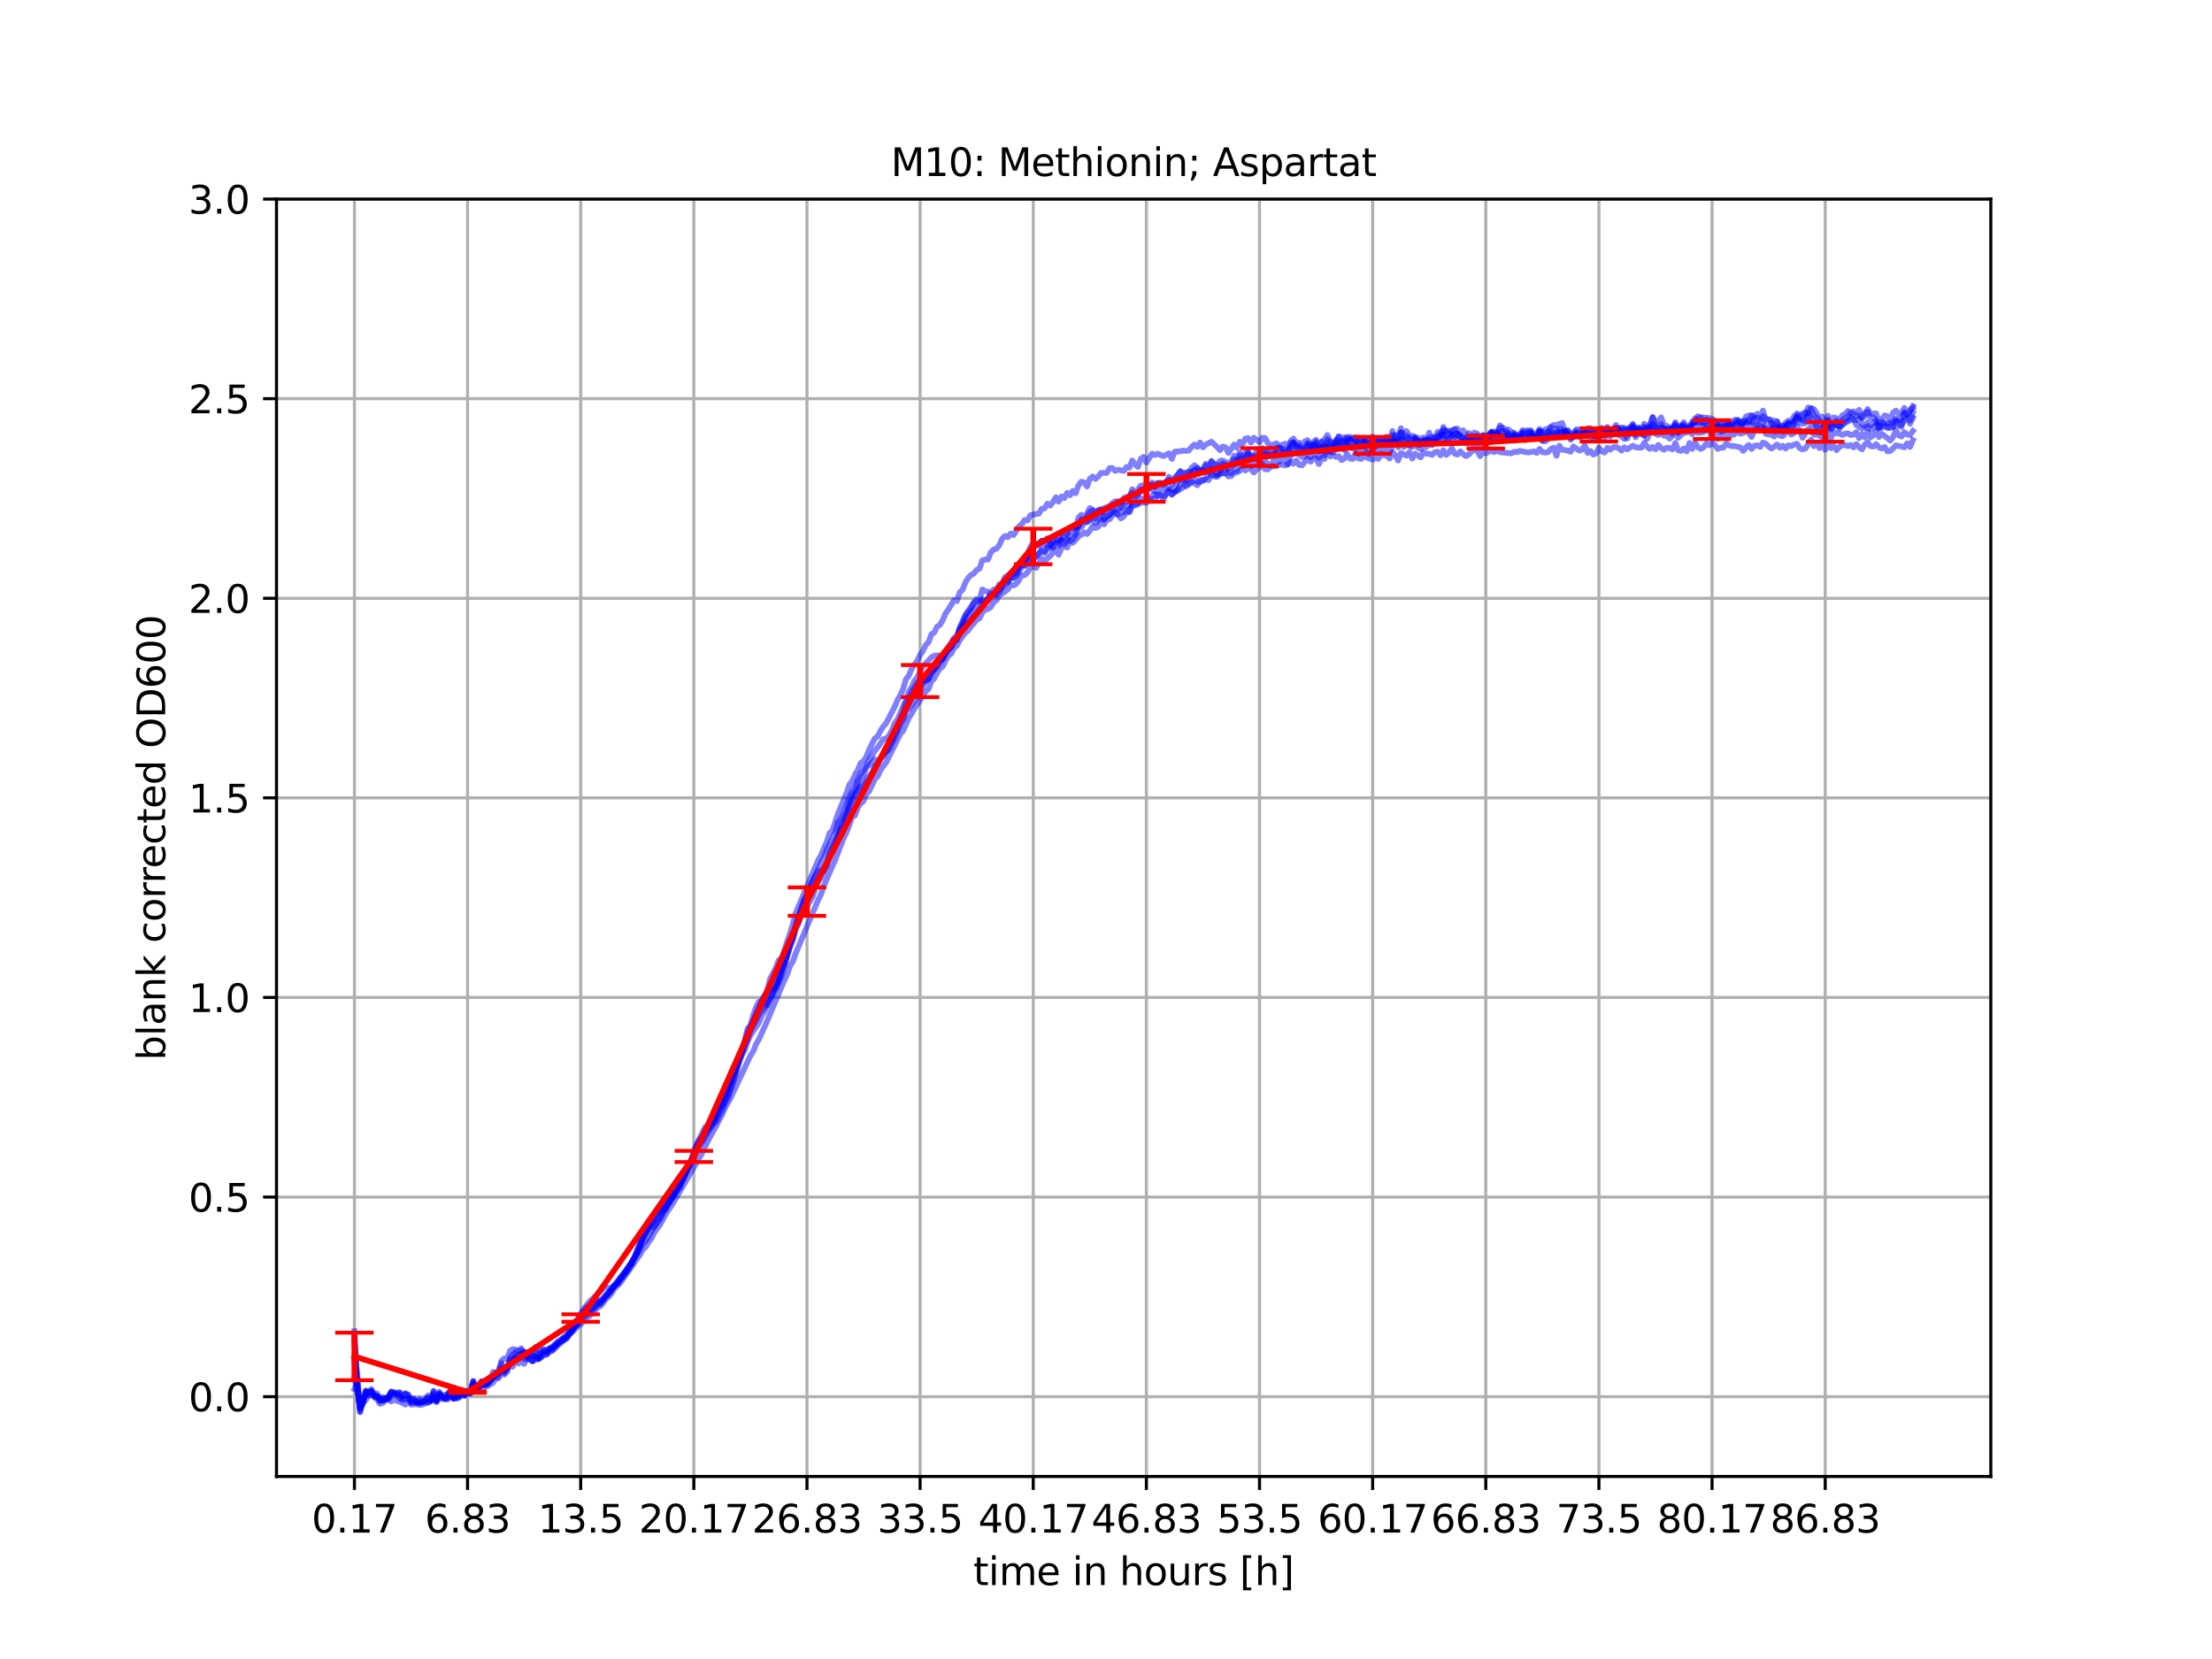 <?xml version="1.0" encoding="utf-8" standalone="no"?>
<!DOCTYPE svg PUBLIC "-//W3C//DTD SVG 1.1//EN"
  "http://www.w3.org/Graphics/SVG/1.1/DTD/svg11.dtd">
<svg xmlns:xlink="http://www.w3.org/1999/xlink" width="576pt" height="432pt" viewBox="0 0 576 432" xmlns="http://www.w3.org/2000/svg" version="1.1">
 <defs>
  <style type="text/css">*{stroke-linejoin: round; stroke-linecap: butt}</style>
 </defs>
 <g id="figure_1">
  <g id="patch_1">
   <path d="M 0 432 
L 576 432 
L 576 0 
L 0 0 
z
" style="fill: #ffffff"/>
  </g>
  <g id="axes_1">
   <g id="patch_2">
    <path d="M 72 384.48 
L 518.4 384.48 
L 518.4 51.84 
L 72 51.84 
z
" style="fill: #ffffff"/>
   </g>
   <g id="matplotlib.axis_1">
    <g id="xtick_1">
     <g id="line2d_1">
      <path d="M 92.291 384.48 
L 92.291 51.84 
" clip-path="url(#p2d7c29e662)" style="fill: none; stroke: #b0b0b0; stroke-width: 0.8; stroke-linecap: square"/>
     </g>
     <g id="line2d_2">
      <defs>
       <path id="m4cb85a04c3" d="M 0 0 
L 0 3.5 
" style="stroke: #000000; stroke-width: 0.8"/>
      </defs>
      <g>
       <use xlink:href="#m4cb85a04c3" x="92.291" y="384.48" style="stroke: #000000; stroke-width: 0.8"/>
      </g>
     </g>
     <g id="text_1">
      <!-- 0.17 -->
      <g transform="translate(81.158 399.078) scale(0.1 -0.1)">
       <defs>
        <path id="DejaVuSans-30" d="M 2034 4250 
Q 1547 4250 1301 3770 
Q 1056 3291 1056 2328 
Q 1056 1369 1301 889 
Q 1547 409 2034 409 
Q 2525 409 2770 889 
Q 3016 1369 3016 2328 
Q 3016 3291 2770 3770 
Q 2525 4250 2034 4250 
z
M 2034 4750 
Q 2819 4750 3233 4129 
Q 3647 3509 3647 2328 
Q 3647 1150 3233 529 
Q 2819 -91 2034 -91 
Q 1250 -91 836 529 
Q 422 1150 422 2328 
Q 422 3509 836 4129 
Q 1250 4750 2034 4750 
z
" transform="scale(0.016)"/>
        <path id="DejaVuSans-2e" d="M 684 794 
L 1344 794 
L 1344 0 
L 684 0 
L 684 794 
z
" transform="scale(0.016)"/>
        <path id="DejaVuSans-31" d="M 794 531 
L 1825 531 
L 1825 4091 
L 703 3866 
L 703 4441 
L 1819 4666 
L 2450 4666 
L 2450 531 
L 3481 531 
L 3481 0 
L 794 0 
L 794 531 
z
" transform="scale(0.016)"/>
        <path id="DejaVuSans-37" d="M 525 4666 
L 3525 4666 
L 3525 4397 
L 1831 0 
L 1172 0 
L 2766 4134 
L 525 4134 
L 525 4666 
z
" transform="scale(0.016)"/>
       </defs>
       <use xlink:href="#DejaVuSans-30"/>
       <use xlink:href="#DejaVuSans-2e" x="63.623"/>
       <use xlink:href="#DejaVuSans-31" x="95.41"/>
       <use xlink:href="#DejaVuSans-37" x="159.033"/>
      </g>
     </g>
    </g>
    <g id="xtick_2">
     <g id="line2d_3">
      <path d="M 121.751 384.48 
L 121.751 51.84 
" clip-path="url(#p2d7c29e662)" style="fill: none; stroke: #b0b0b0; stroke-width: 0.8; stroke-linecap: square"/>
     </g>
     <g id="line2d_4">
      <g>
       <use xlink:href="#m4cb85a04c3" x="121.751" y="384.48" style="stroke: #000000; stroke-width: 0.8"/>
      </g>
     </g>
     <g id="text_2">
      <!-- 6.83 -->
      <g transform="translate(110.619 399.078) scale(0.1 -0.1)">
       <defs>
        <path id="DejaVuSans-36" d="M 2113 2584 
Q 1688 2584 1439 2293 
Q 1191 2003 1191 1497 
Q 1191 994 1439 701 
Q 1688 409 2113 409 
Q 2538 409 2786 701 
Q 3034 994 3034 1497 
Q 3034 2003 2786 2293 
Q 2538 2584 2113 2584 
z
M 3366 4563 
L 3366 3988 
Q 3128 4100 2886 4159 
Q 2644 4219 2406 4219 
Q 1781 4219 1451 3797 
Q 1122 3375 1075 2522 
Q 1259 2794 1537 2939 
Q 1816 3084 2150 3084 
Q 2853 3084 3261 2657 
Q 3669 2231 3669 1497 
Q 3669 778 3244 343 
Q 2819 -91 2113 -91 
Q 1303 -91 875 529 
Q 447 1150 447 2328 
Q 447 3434 972 4092 
Q 1497 4750 2381 4750 
Q 2619 4750 2861 4703 
Q 3103 4656 3366 4563 
z
" transform="scale(0.016)"/>
        <path id="DejaVuSans-38" d="M 2034 2216 
Q 1584 2216 1326 1975 
Q 1069 1734 1069 1313 
Q 1069 891 1326 650 
Q 1584 409 2034 409 
Q 2484 409 2743 651 
Q 3003 894 3003 1313 
Q 3003 1734 2745 1975 
Q 2488 2216 2034 2216 
z
M 1403 2484 
Q 997 2584 770 2862 
Q 544 3141 544 3541 
Q 544 4100 942 4425 
Q 1341 4750 2034 4750 
Q 2731 4750 3128 4425 
Q 3525 4100 3525 3541 
Q 3525 3141 3298 2862 
Q 3072 2584 2669 2484 
Q 3125 2378 3379 2068 
Q 3634 1759 3634 1313 
Q 3634 634 3220 271 
Q 2806 -91 2034 -91 
Q 1263 -91 848 271 
Q 434 634 434 1313 
Q 434 1759 690 2068 
Q 947 2378 1403 2484 
z
M 1172 3481 
Q 1172 3119 1398 2916 
Q 1625 2713 2034 2713 
Q 2441 2713 2670 2916 
Q 2900 3119 2900 3481 
Q 2900 3844 2670 4047 
Q 2441 4250 2034 4250 
Q 1625 4250 1398 4047 
Q 1172 3844 1172 3481 
z
" transform="scale(0.016)"/>
        <path id="DejaVuSans-33" d="M 2597 2516 
Q 3050 2419 3304 2112 
Q 3559 1806 3559 1356 
Q 3559 666 3084 287 
Q 2609 -91 1734 -91 
Q 1441 -91 1130 -33 
Q 819 25 488 141 
L 488 750 
Q 750 597 1062 519 
Q 1375 441 1716 441 
Q 2309 441 2620 675 
Q 2931 909 2931 1356 
Q 2931 1769 2642 2001 
Q 2353 2234 1838 2234 
L 1294 2234 
L 1294 2753 
L 1863 2753 
Q 2328 2753 2575 2939 
Q 2822 3125 2822 3475 
Q 2822 3834 2567 4026 
Q 2313 4219 1838 4219 
Q 1578 4219 1281 4162 
Q 984 4106 628 3988 
L 628 4550 
Q 988 4650 1302 4700 
Q 1616 4750 1894 4750 
Q 2613 4750 3031 4423 
Q 3450 4097 3450 3541 
Q 3450 3153 3228 2886 
Q 3006 2619 2597 2516 
z
" transform="scale(0.016)"/>
       </defs>
       <use xlink:href="#DejaVuSans-36"/>
       <use xlink:href="#DejaVuSans-2e" x="63.623"/>
       <use xlink:href="#DejaVuSans-38" x="95.41"/>
       <use xlink:href="#DejaVuSans-33" x="159.033"/>
      </g>
     </g>
    </g>
    <g id="xtick_3">
     <g id="line2d_5">
      <path d="M 151.212 384.48 
L 151.212 51.84 
" clip-path="url(#p2d7c29e662)" style="fill: none; stroke: #b0b0b0; stroke-width: 0.8; stroke-linecap: square"/>
     </g>
     <g id="line2d_6">
      <g>
       <use xlink:href="#m4cb85a04c3" x="151.212" y="384.48" style="stroke: #000000; stroke-width: 0.8"/>
      </g>
     </g>
     <g id="text_3">
      <!-- 13.5 -->
      <g transform="translate(140.079 399.078) scale(0.1 -0.1)">
       <defs>
        <path id="DejaVuSans-35" d="M 691 4666 
L 3169 4666 
L 3169 4134 
L 1269 4134 
L 1269 2991 
Q 1406 3038 1543 3061 
Q 1681 3084 1819 3084 
Q 2600 3084 3056 2656 
Q 3513 2228 3513 1497 
Q 3513 744 3044 326 
Q 2575 -91 1722 -91 
Q 1428 -91 1123 -41 
Q 819 9 494 109 
L 494 744 
Q 775 591 1075 516 
Q 1375 441 1709 441 
Q 2250 441 2565 725 
Q 2881 1009 2881 1497 
Q 2881 1984 2565 2268 
Q 2250 2553 1709 2553 
Q 1456 2553 1204 2497 
Q 953 2441 691 2322 
L 691 4666 
z
" transform="scale(0.016)"/>
       </defs>
       <use xlink:href="#DejaVuSans-31"/>
       <use xlink:href="#DejaVuSans-33" x="63.623"/>
       <use xlink:href="#DejaVuSans-2e" x="127.246"/>
       <use xlink:href="#DejaVuSans-35" x="159.033"/>
      </g>
     </g>
    </g>
    <g id="xtick_4">
     <g id="line2d_7">
      <path d="M 180.672 384.48 
L 180.672 51.84 
" clip-path="url(#p2d7c29e662)" style="fill: none; stroke: #b0b0b0; stroke-width: 0.8; stroke-linecap: square"/>
     </g>
     <g id="line2d_8">
      <g>
       <use xlink:href="#m4cb85a04c3" x="180.672" y="384.48" style="stroke: #000000; stroke-width: 0.8"/>
      </g>
     </g>
     <g id="text_4">
      <!-- 20.17 -->
      <g transform="translate(166.358 399.078) scale(0.1 -0.1)">
       <defs>
        <path id="DejaVuSans-32" d="M 1228 531 
L 3431 531 
L 3431 0 
L 469 0 
L 469 531 
Q 828 903 1448 1529 
Q 2069 2156 2228 2338 
Q 2531 2678 2651 2914 
Q 2772 3150 2772 3378 
Q 2772 3750 2511 3984 
Q 2250 4219 1831 4219 
Q 1534 4219 1204 4116 
Q 875 4013 500 3803 
L 500 4441 
Q 881 4594 1212 4672 
Q 1544 4750 1819 4750 
Q 2544 4750 2975 4387 
Q 3406 4025 3406 3419 
Q 3406 3131 3298 2873 
Q 3191 2616 2906 2266 
Q 2828 2175 2409 1742 
Q 1991 1309 1228 531 
z
" transform="scale(0.016)"/>
       </defs>
       <use xlink:href="#DejaVuSans-32"/>
       <use xlink:href="#DejaVuSans-30" x="63.623"/>
       <use xlink:href="#DejaVuSans-2e" x="127.246"/>
       <use xlink:href="#DejaVuSans-31" x="159.033"/>
       <use xlink:href="#DejaVuSans-37" x="222.656"/>
      </g>
     </g>
    </g>
    <g id="xtick_5">
     <g id="line2d_9">
      <path d="M 210.133 384.48 
L 210.133 51.84 
" clip-path="url(#p2d7c29e662)" style="fill: none; stroke: #b0b0b0; stroke-width: 0.8; stroke-linecap: square"/>
     </g>
     <g id="line2d_10">
      <g>
       <use xlink:href="#m4cb85a04c3" x="210.133" y="384.48" style="stroke: #000000; stroke-width: 0.8"/>
      </g>
     </g>
     <g id="text_5">
      <!-- 26.83 -->
      <g transform="translate(195.819 399.078) scale(0.1 -0.1)">
       <use xlink:href="#DejaVuSans-32"/>
       <use xlink:href="#DejaVuSans-36" x="63.623"/>
       <use xlink:href="#DejaVuSans-2e" x="127.246"/>
       <use xlink:href="#DejaVuSans-38" x="159.033"/>
       <use xlink:href="#DejaVuSans-33" x="222.656"/>
      </g>
     </g>
    </g>
    <g id="xtick_6">
     <g id="line2d_11">
      <path d="M 239.593 384.48 
L 239.593 51.84 
" clip-path="url(#p2d7c29e662)" style="fill: none; stroke: #b0b0b0; stroke-width: 0.8; stroke-linecap: square"/>
     </g>
     <g id="line2d_12">
      <g>
       <use xlink:href="#m4cb85a04c3" x="239.593" y="384.48" style="stroke: #000000; stroke-width: 0.8"/>
      </g>
     </g>
     <g id="text_6">
      <!-- 33.5 -->
      <g transform="translate(228.461 399.078) scale(0.1 -0.1)">
       <use xlink:href="#DejaVuSans-33"/>
       <use xlink:href="#DejaVuSans-33" x="63.623"/>
       <use xlink:href="#DejaVuSans-2e" x="127.246"/>
       <use xlink:href="#DejaVuSans-35" x="159.033"/>
      </g>
     </g>
    </g>
    <g id="xtick_7">
     <g id="line2d_13">
      <path d="M 269.054 384.48 
L 269.054 51.84 
" clip-path="url(#p2d7c29e662)" style="fill: none; stroke: #b0b0b0; stroke-width: 0.8; stroke-linecap: square"/>
     </g>
     <g id="line2d_14">
      <g>
       <use xlink:href="#m4cb85a04c3" x="269.054" y="384.48" style="stroke: #000000; stroke-width: 0.8"/>
      </g>
     </g>
     <g id="text_7">
      <!-- 40.17 -->
      <g transform="translate(254.74 399.078) scale(0.1 -0.1)">
       <defs>
        <path id="DejaVuSans-34" d="M 2419 4116 
L 825 1625 
L 2419 1625 
L 2419 4116 
z
M 2253 4666 
L 3047 4666 
L 3047 1625 
L 3713 1625 
L 3713 1100 
L 3047 1100 
L 3047 0 
L 2419 0 
L 2419 1100 
L 313 1100 
L 313 1709 
L 2253 4666 
z
" transform="scale(0.016)"/>
       </defs>
       <use xlink:href="#DejaVuSans-34"/>
       <use xlink:href="#DejaVuSans-30" x="63.623"/>
       <use xlink:href="#DejaVuSans-2e" x="127.246"/>
       <use xlink:href="#DejaVuSans-31" x="159.033"/>
       <use xlink:href="#DejaVuSans-37" x="222.656"/>
      </g>
     </g>
    </g>
    <g id="xtick_8">
     <g id="line2d_15">
      <path d="M 298.514 384.48 
L 298.514 51.84 
" clip-path="url(#p2d7c29e662)" style="fill: none; stroke: #b0b0b0; stroke-width: 0.8; stroke-linecap: square"/>
     </g>
     <g id="line2d_16">
      <g>
       <use xlink:href="#m4cb85a04c3" x="298.514" y="384.48" style="stroke: #000000; stroke-width: 0.8"/>
      </g>
     </g>
     <g id="text_8">
      <!-- 46.83 -->
      <g transform="translate(284.2 399.078) scale(0.1 -0.1)">
       <use xlink:href="#DejaVuSans-34"/>
       <use xlink:href="#DejaVuSans-36" x="63.623"/>
       <use xlink:href="#DejaVuSans-2e" x="127.246"/>
       <use xlink:href="#DejaVuSans-38" x="159.033"/>
       <use xlink:href="#DejaVuSans-33" x="222.656"/>
      </g>
     </g>
    </g>
    <g id="xtick_9">
     <g id="line2d_17">
      <path d="M 327.975 384.48 
L 327.975 51.84 
" clip-path="url(#p2d7c29e662)" style="fill: none; stroke: #b0b0b0; stroke-width: 0.8; stroke-linecap: square"/>
     </g>
     <g id="line2d_18">
      <g>
       <use xlink:href="#m4cb85a04c3" x="327.975" y="384.48" style="stroke: #000000; stroke-width: 0.8"/>
      </g>
     </g>
     <g id="text_9">
      <!-- 53.5 -->
      <g transform="translate(316.842 399.078) scale(0.1 -0.1)">
       <use xlink:href="#DejaVuSans-35"/>
       <use xlink:href="#DejaVuSans-33" x="63.623"/>
       <use xlink:href="#DejaVuSans-2e" x="127.246"/>
       <use xlink:href="#DejaVuSans-35" x="159.033"/>
      </g>
     </g>
    </g>
    <g id="xtick_10">
     <g id="line2d_19">
      <path d="M 357.435 384.48 
L 357.435 51.84 
" clip-path="url(#p2d7c29e662)" style="fill: none; stroke: #b0b0b0; stroke-width: 0.8; stroke-linecap: square"/>
     </g>
     <g id="line2d_20">
      <g>
       <use xlink:href="#m4cb85a04c3" x="357.435" y="384.48" style="stroke: #000000; stroke-width: 0.8"/>
      </g>
     </g>
     <g id="text_10">
      <!-- 60.17 -->
      <g transform="translate(343.121 399.078) scale(0.1 -0.1)">
       <use xlink:href="#DejaVuSans-36"/>
       <use xlink:href="#DejaVuSans-30" x="63.623"/>
       <use xlink:href="#DejaVuSans-2e" x="127.246"/>
       <use xlink:href="#DejaVuSans-31" x="159.033"/>
       <use xlink:href="#DejaVuSans-37" x="222.656"/>
      </g>
     </g>
    </g>
    <g id="xtick_11">
     <g id="line2d_21">
      <path d="M 386.896 384.48 
L 386.896 51.84 
" clip-path="url(#p2d7c29e662)" style="fill: none; stroke: #b0b0b0; stroke-width: 0.8; stroke-linecap: square"/>
     </g>
     <g id="line2d_22">
      <g>
       <use xlink:href="#m4cb85a04c3" x="386.896" y="384.48" style="stroke: #000000; stroke-width: 0.8"/>
      </g>
     </g>
     <g id="text_11">
      <!-- 66.83 -->
      <g transform="translate(372.582 399.078) scale(0.1 -0.1)">
       <use xlink:href="#DejaVuSans-36"/>
       <use xlink:href="#DejaVuSans-36" x="63.623"/>
       <use xlink:href="#DejaVuSans-2e" x="127.246"/>
       <use xlink:href="#DejaVuSans-38" x="159.033"/>
       <use xlink:href="#DejaVuSans-33" x="222.656"/>
      </g>
     </g>
    </g>
    <g id="xtick_12">
     <g id="line2d_23">
      <path d="M 416.356 384.48 
L 416.356 51.84 
" clip-path="url(#p2d7c29e662)" style="fill: none; stroke: #b0b0b0; stroke-width: 0.8; stroke-linecap: square"/>
     </g>
     <g id="line2d_24">
      <g>
       <use xlink:href="#m4cb85a04c3" x="416.356" y="384.48" style="stroke: #000000; stroke-width: 0.8"/>
      </g>
     </g>
     <g id="text_12">
      <!-- 73.5 -->
      <g transform="translate(405.223 399.078) scale(0.1 -0.1)">
       <use xlink:href="#DejaVuSans-37"/>
       <use xlink:href="#DejaVuSans-33" x="63.623"/>
       <use xlink:href="#DejaVuSans-2e" x="127.246"/>
       <use xlink:href="#DejaVuSans-35" x="159.033"/>
      </g>
     </g>
    </g>
    <g id="xtick_13">
     <g id="line2d_25">
      <path d="M 445.817 384.48 
L 445.817 51.84 
" clip-path="url(#p2d7c29e662)" style="fill: none; stroke: #b0b0b0; stroke-width: 0.8; stroke-linecap: square"/>
     </g>
     <g id="line2d_26">
      <g>
       <use xlink:href="#m4cb85a04c3" x="445.817" y="384.48" style="stroke: #000000; stroke-width: 0.8"/>
      </g>
     </g>
     <g id="text_13">
      <!-- 80.17 -->
      <g transform="translate(431.503 399.078) scale(0.1 -0.1)">
       <use xlink:href="#DejaVuSans-38"/>
       <use xlink:href="#DejaVuSans-30" x="63.623"/>
       <use xlink:href="#DejaVuSans-2e" x="127.246"/>
       <use xlink:href="#DejaVuSans-31" x="159.033"/>
       <use xlink:href="#DejaVuSans-37" x="222.656"/>
      </g>
     </g>
    </g>
    <g id="xtick_14">
     <g id="line2d_27">
      <path d="M 475.277 384.48 
L 475.277 51.84 
" clip-path="url(#p2d7c29e662)" style="fill: none; stroke: #b0b0b0; stroke-width: 0.8; stroke-linecap: square"/>
     </g>
     <g id="line2d_28">
      <g>
       <use xlink:href="#m4cb85a04c3" x="475.277" y="384.48" style="stroke: #000000; stroke-width: 0.8"/>
      </g>
     </g>
     <g id="text_14">
      <!-- 86.83 -->
      <g transform="translate(460.963 399.078) scale(0.1 -0.1)">
       <use xlink:href="#DejaVuSans-38"/>
       <use xlink:href="#DejaVuSans-36" x="63.623"/>
       <use xlink:href="#DejaVuSans-2e" x="127.246"/>
       <use xlink:href="#DejaVuSans-38" x="159.033"/>
       <use xlink:href="#DejaVuSans-33" x="222.656"/>
      </g>
     </g>
    </g>
    <g id="text_15">
     <!-- time in hours [h] -->
     <g transform="translate(253.452 412.757) scale(0.1 -0.1)">
      <defs>
       <path id="DejaVuSans-74" d="M 1172 4494 
L 1172 3500 
L 2356 3500 
L 2356 3053 
L 1172 3053 
L 1172 1153 
Q 1172 725 1289 603 
Q 1406 481 1766 481 
L 2356 481 
L 2356 0 
L 1766 0 
Q 1100 0 847 248 
Q 594 497 594 1153 
L 594 3053 
L 172 3053 
L 172 3500 
L 594 3500 
L 594 4494 
L 1172 4494 
z
" transform="scale(0.016)"/>
       <path id="DejaVuSans-69" d="M 603 3500 
L 1178 3500 
L 1178 0 
L 603 0 
L 603 3500 
z
M 603 4863 
L 1178 4863 
L 1178 4134 
L 603 4134 
L 603 4863 
z
" transform="scale(0.016)"/>
       <path id="DejaVuSans-6d" d="M 3328 2828 
Q 3544 3216 3844 3400 
Q 4144 3584 4550 3584 
Q 5097 3584 5394 3201 
Q 5691 2819 5691 2113 
L 5691 0 
L 5113 0 
L 5113 2094 
Q 5113 2597 4934 2840 
Q 4756 3084 4391 3084 
Q 3944 3084 3684 2787 
Q 3425 2491 3425 1978 
L 3425 0 
L 2847 0 
L 2847 2094 
Q 2847 2600 2669 2842 
Q 2491 3084 2119 3084 
Q 1678 3084 1418 2786 
Q 1159 2488 1159 1978 
L 1159 0 
L 581 0 
L 581 3500 
L 1159 3500 
L 1159 2956 
Q 1356 3278 1631 3431 
Q 1906 3584 2284 3584 
Q 2666 3584 2933 3390 
Q 3200 3197 3328 2828 
z
" transform="scale(0.016)"/>
       <path id="DejaVuSans-65" d="M 3597 1894 
L 3597 1613 
L 953 1613 
Q 991 1019 1311 708 
Q 1631 397 2203 397 
Q 2534 397 2845 478 
Q 3156 559 3463 722 
L 3463 178 
Q 3153 47 2828 -22 
Q 2503 -91 2169 -91 
Q 1331 -91 842 396 
Q 353 884 353 1716 
Q 353 2575 817 3079 
Q 1281 3584 2069 3584 
Q 2775 3584 3186 3129 
Q 3597 2675 3597 1894 
z
M 3022 2063 
Q 3016 2534 2758 2815 
Q 2500 3097 2075 3097 
Q 1594 3097 1305 2825 
Q 1016 2553 972 2059 
L 3022 2063 
z
" transform="scale(0.016)"/>
       <path id="DejaVuSans-20" transform="scale(0.016)"/>
       <path id="DejaVuSans-6e" d="M 3513 2113 
L 3513 0 
L 2938 0 
L 2938 2094 
Q 2938 2591 2744 2837 
Q 2550 3084 2163 3084 
Q 1697 3084 1428 2787 
Q 1159 2491 1159 1978 
L 1159 0 
L 581 0 
L 581 3500 
L 1159 3500 
L 1159 2956 
Q 1366 3272 1645 3428 
Q 1925 3584 2291 3584 
Q 2894 3584 3203 3211 
Q 3513 2838 3513 2113 
z
" transform="scale(0.016)"/>
       <path id="DejaVuSans-68" d="M 3513 2113 
L 3513 0 
L 2938 0 
L 2938 2094 
Q 2938 2591 2744 2837 
Q 2550 3084 2163 3084 
Q 1697 3084 1428 2787 
Q 1159 2491 1159 1978 
L 1159 0 
L 581 0 
L 581 4863 
L 1159 4863 
L 1159 2956 
Q 1366 3272 1645 3428 
Q 1925 3584 2291 3584 
Q 2894 3584 3203 3211 
Q 3513 2838 3513 2113 
z
" transform="scale(0.016)"/>
       <path id="DejaVuSans-6f" d="M 1959 3097 
Q 1497 3097 1228 2736 
Q 959 2375 959 1747 
Q 959 1119 1226 758 
Q 1494 397 1959 397 
Q 2419 397 2687 759 
Q 2956 1122 2956 1747 
Q 2956 2369 2687 2733 
Q 2419 3097 1959 3097 
z
M 1959 3584 
Q 2709 3584 3137 3096 
Q 3566 2609 3566 1747 
Q 3566 888 3137 398 
Q 2709 -91 1959 -91 
Q 1206 -91 779 398 
Q 353 888 353 1747 
Q 353 2609 779 3096 
Q 1206 3584 1959 3584 
z
" transform="scale(0.016)"/>
       <path id="DejaVuSans-75" d="M 544 1381 
L 544 3500 
L 1119 3500 
L 1119 1403 
Q 1119 906 1312 657 
Q 1506 409 1894 409 
Q 2359 409 2629 706 
Q 2900 1003 2900 1516 
L 2900 3500 
L 3475 3500 
L 3475 0 
L 2900 0 
L 2900 538 
Q 2691 219 2414 64 
Q 2138 -91 1772 -91 
Q 1169 -91 856 284 
Q 544 659 544 1381 
z
M 1991 3584 
L 1991 3584 
z
" transform="scale(0.016)"/>
       <path id="DejaVuSans-72" d="M 2631 2963 
Q 2534 3019 2420 3045 
Q 2306 3072 2169 3072 
Q 1681 3072 1420 2755 
Q 1159 2438 1159 1844 
L 1159 0 
L 581 0 
L 581 3500 
L 1159 3500 
L 1159 2956 
Q 1341 3275 1631 3429 
Q 1922 3584 2338 3584 
Q 2397 3584 2469 3576 
Q 2541 3569 2628 3553 
L 2631 2963 
z
" transform="scale(0.016)"/>
       <path id="DejaVuSans-73" d="M 2834 3397 
L 2834 2853 
Q 2591 2978 2328 3040 
Q 2066 3103 1784 3103 
Q 1356 3103 1142 2972 
Q 928 2841 928 2578 
Q 928 2378 1081 2264 
Q 1234 2150 1697 2047 
L 1894 2003 
Q 2506 1872 2764 1633 
Q 3022 1394 3022 966 
Q 3022 478 2636 193 
Q 2250 -91 1575 -91 
Q 1294 -91 989 -36 
Q 684 19 347 128 
L 347 722 
Q 666 556 975 473 
Q 1284 391 1588 391 
Q 1994 391 2212 530 
Q 2431 669 2431 922 
Q 2431 1156 2273 1281 
Q 2116 1406 1581 1522 
L 1381 1569 
Q 847 1681 609 1914 
Q 372 2147 372 2553 
Q 372 3047 722 3315 
Q 1072 3584 1716 3584 
Q 2034 3584 2315 3537 
Q 2597 3491 2834 3397 
z
" transform="scale(0.016)"/>
       <path id="DejaVuSans-5b" d="M 550 4863 
L 1875 4863 
L 1875 4416 
L 1125 4416 
L 1125 -397 
L 1875 -397 
L 1875 -844 
L 550 -844 
L 550 4863 
z
" transform="scale(0.016)"/>
       <path id="DejaVuSans-5d" d="M 1947 4863 
L 1947 -844 
L 622 -844 
L 622 -397 
L 1369 -397 
L 1369 4416 
L 622 4416 
L 622 4863 
L 1947 4863 
z
" transform="scale(0.016)"/>
      </defs>
      <use xlink:href="#DejaVuSans-74"/>
      <use xlink:href="#DejaVuSans-69" x="39.209"/>
      <use xlink:href="#DejaVuSans-6d" x="66.992"/>
      <use xlink:href="#DejaVuSans-65" x="164.404"/>
      <use xlink:href="#DejaVuSans-20" x="225.928"/>
      <use xlink:href="#DejaVuSans-69" x="257.715"/>
      <use xlink:href="#DejaVuSans-6e" x="285.498"/>
      <use xlink:href="#DejaVuSans-20" x="348.877"/>
      <use xlink:href="#DejaVuSans-68" x="380.664"/>
      <use xlink:href="#DejaVuSans-6f" x="444.043"/>
      <use xlink:href="#DejaVuSans-75" x="505.225"/>
      <use xlink:href="#DejaVuSans-72" x="568.604"/>
      <use xlink:href="#DejaVuSans-73" x="609.717"/>
      <use xlink:href="#DejaVuSans-20" x="661.816"/>
      <use xlink:href="#DejaVuSans-5b" x="693.604"/>
      <use xlink:href="#DejaVuSans-68" x="732.617"/>
      <use xlink:href="#DejaVuSans-5d" x="795.996"/>
     </g>
    </g>
   </g>
   <g id="matplotlib.axis_2">
    <g id="ytick_1">
     <g id="line2d_29">
      <path d="M 72 363.69 
L 518.4 363.69 
" clip-path="url(#p2d7c29e662)" style="fill: none; stroke: #b0b0b0; stroke-width: 0.8; stroke-linecap: square"/>
     </g>
     <g id="line2d_30">
      <defs>
       <path id="m4d1e8b0942" d="M 0 0 
L -3.5 0 
" style="stroke: #000000; stroke-width: 0.8"/>
      </defs>
      <g>
       <use xlink:href="#m4d1e8b0942" x="72" y="363.69" style="stroke: #000000; stroke-width: 0.8"/>
      </g>
     </g>
     <g id="text_16">
      <!-- 0.0 -->
      <g transform="translate(49.097 367.489) scale(0.1 -0.1)">
       <use xlink:href="#DejaVuSans-30"/>
       <use xlink:href="#DejaVuSans-2e" x="63.623"/>
       <use xlink:href="#DejaVuSans-30" x="95.41"/>
      </g>
     </g>
    </g>
    <g id="ytick_2">
     <g id="line2d_31">
      <path d="M 72 311.715 
L 518.4 311.715 
" clip-path="url(#p2d7c29e662)" style="fill: none; stroke: #b0b0b0; stroke-width: 0.8; stroke-linecap: square"/>
     </g>
     <g id="line2d_32">
      <g>
       <use xlink:href="#m4d1e8b0942" x="72" y="311.715" style="stroke: #000000; stroke-width: 0.8"/>
      </g>
     </g>
     <g id="text_17">
      <!-- 0.5 -->
      <g transform="translate(49.097 315.514) scale(0.1 -0.1)">
       <use xlink:href="#DejaVuSans-30"/>
       <use xlink:href="#DejaVuSans-2e" x="63.623"/>
       <use xlink:href="#DejaVuSans-35" x="95.41"/>
      </g>
     </g>
    </g>
    <g id="ytick_3">
     <g id="line2d_33">
      <path d="M 72 259.74 
L 518.4 259.74 
" clip-path="url(#p2d7c29e662)" style="fill: none; stroke: #b0b0b0; stroke-width: 0.8; stroke-linecap: square"/>
     </g>
     <g id="line2d_34">
      <g>
       <use xlink:href="#m4d1e8b0942" x="72" y="259.74" style="stroke: #000000; stroke-width: 0.8"/>
      </g>
     </g>
     <g id="text_18">
      <!-- 1.0 -->
      <g transform="translate(49.097 263.539) scale(0.1 -0.1)">
       <use xlink:href="#DejaVuSans-31"/>
       <use xlink:href="#DejaVuSans-2e" x="63.623"/>
       <use xlink:href="#DejaVuSans-30" x="95.41"/>
      </g>
     </g>
    </g>
    <g id="ytick_4">
     <g id="line2d_35">
      <path d="M 72 207.765 
L 518.4 207.765 
" clip-path="url(#p2d7c29e662)" style="fill: none; stroke: #b0b0b0; stroke-width: 0.8; stroke-linecap: square"/>
     </g>
     <g id="line2d_36">
      <g>
       <use xlink:href="#m4d1e8b0942" x="72" y="207.765" style="stroke: #000000; stroke-width: 0.8"/>
      </g>
     </g>
     <g id="text_19">
      <!-- 1.5 -->
      <g transform="translate(49.097 211.564) scale(0.1 -0.1)">
       <use xlink:href="#DejaVuSans-31"/>
       <use xlink:href="#DejaVuSans-2e" x="63.623"/>
       <use xlink:href="#DejaVuSans-35" x="95.41"/>
      </g>
     </g>
    </g>
    <g id="ytick_5">
     <g id="line2d_37">
      <path d="M 72 155.79 
L 518.4 155.79 
" clip-path="url(#p2d7c29e662)" style="fill: none; stroke: #b0b0b0; stroke-width: 0.8; stroke-linecap: square"/>
     </g>
     <g id="line2d_38">
      <g>
       <use xlink:href="#m4d1e8b0942" x="72" y="155.79" style="stroke: #000000; stroke-width: 0.8"/>
      </g>
     </g>
     <g id="text_20">
      <!-- 2.0 -->
      <g transform="translate(49.097 159.589) scale(0.1 -0.1)">
       <use xlink:href="#DejaVuSans-32"/>
       <use xlink:href="#DejaVuSans-2e" x="63.623"/>
       <use xlink:href="#DejaVuSans-30" x="95.41"/>
      </g>
     </g>
    </g>
    <g id="ytick_6">
     <g id="line2d_39">
      <path d="M 72 103.815 
L 518.4 103.815 
" clip-path="url(#p2d7c29e662)" style="fill: none; stroke: #b0b0b0; stroke-width: 0.8; stroke-linecap: square"/>
     </g>
     <g id="line2d_40">
      <g>
       <use xlink:href="#m4d1e8b0942" x="72" y="103.815" style="stroke: #000000; stroke-width: 0.8"/>
      </g>
     </g>
     <g id="text_21">
      <!-- 2.5 -->
      <g transform="translate(49.097 107.614) scale(0.1 -0.1)">
       <use xlink:href="#DejaVuSans-32"/>
       <use xlink:href="#DejaVuSans-2e" x="63.623"/>
       <use xlink:href="#DejaVuSans-35" x="95.41"/>
      </g>
     </g>
    </g>
    <g id="ytick_7">
     <g id="line2d_41">
      <path d="M 72 51.84 
L 518.4 51.84 
" clip-path="url(#p2d7c29e662)" style="fill: none; stroke: #b0b0b0; stroke-width: 0.8; stroke-linecap: square"/>
     </g>
     <g id="line2d_42">
      <g>
       <use xlink:href="#m4d1e8b0942" x="72" y="51.84" style="stroke: #000000; stroke-width: 0.8"/>
      </g>
     </g>
     <g id="text_22">
      <!-- 3.0 -->
      <g transform="translate(49.097 55.639) scale(0.1 -0.1)">
       <use xlink:href="#DejaVuSans-33"/>
       <use xlink:href="#DejaVuSans-2e" x="63.623"/>
       <use xlink:href="#DejaVuSans-30" x="95.41"/>
      </g>
     </g>
    </g>
    <g id="text_23">
     <!-- blank corrected OD600 -->
     <g transform="translate(43.017 276.115) rotate(-90) scale(0.1 -0.1)">
      <defs>
       <path id="DejaVuSans-62" d="M 3116 1747 
Q 3116 2381 2855 2742 
Q 2594 3103 2138 3103 
Q 1681 3103 1420 2742 
Q 1159 2381 1159 1747 
Q 1159 1113 1420 752 
Q 1681 391 2138 391 
Q 2594 391 2855 752 
Q 3116 1113 3116 1747 
z
M 1159 2969 
Q 1341 3281 1617 3432 
Q 1894 3584 2278 3584 
Q 2916 3584 3314 3078 
Q 3713 2572 3713 1747 
Q 3713 922 3314 415 
Q 2916 -91 2278 -91 
Q 1894 -91 1617 61 
Q 1341 213 1159 525 
L 1159 0 
L 581 0 
L 581 4863 
L 1159 4863 
L 1159 2969 
z
" transform="scale(0.016)"/>
       <path id="DejaVuSans-6c" d="M 603 4863 
L 1178 4863 
L 1178 0 
L 603 0 
L 603 4863 
z
" transform="scale(0.016)"/>
       <path id="DejaVuSans-61" d="M 2194 1759 
Q 1497 1759 1228 1600 
Q 959 1441 959 1056 
Q 959 750 1161 570 
Q 1363 391 1709 391 
Q 2188 391 2477 730 
Q 2766 1069 2766 1631 
L 2766 1759 
L 2194 1759 
z
M 3341 1997 
L 3341 0 
L 2766 0 
L 2766 531 
Q 2569 213 2275 61 
Q 1981 -91 1556 -91 
Q 1019 -91 701 211 
Q 384 513 384 1019 
Q 384 1609 779 1909 
Q 1175 2209 1959 2209 
L 2766 2209 
L 2766 2266 
Q 2766 2663 2505 2880 
Q 2244 3097 1772 3097 
Q 1472 3097 1187 3025 
Q 903 2953 641 2809 
L 641 3341 
Q 956 3463 1253 3523 
Q 1550 3584 1831 3584 
Q 2591 3584 2966 3190 
Q 3341 2797 3341 1997 
z
" transform="scale(0.016)"/>
       <path id="DejaVuSans-6b" d="M 581 4863 
L 1159 4863 
L 1159 1991 
L 2875 3500 
L 3609 3500 
L 1753 1863 
L 3688 0 
L 2938 0 
L 1159 1709 
L 1159 0 
L 581 0 
L 581 4863 
z
" transform="scale(0.016)"/>
       <path id="DejaVuSans-63" d="M 3122 3366 
L 3122 2828 
Q 2878 2963 2633 3030 
Q 2388 3097 2138 3097 
Q 1578 3097 1268 2742 
Q 959 2388 959 1747 
Q 959 1106 1268 751 
Q 1578 397 2138 397 
Q 2388 397 2633 464 
Q 2878 531 3122 666 
L 3122 134 
Q 2881 22 2623 -34 
Q 2366 -91 2075 -91 
Q 1284 -91 818 406 
Q 353 903 353 1747 
Q 353 2603 823 3093 
Q 1294 3584 2113 3584 
Q 2378 3584 2631 3529 
Q 2884 3475 3122 3366 
z
" transform="scale(0.016)"/>
       <path id="DejaVuSans-64" d="M 2906 2969 
L 2906 4863 
L 3481 4863 
L 3481 0 
L 2906 0 
L 2906 525 
Q 2725 213 2448 61 
Q 2172 -91 1784 -91 
Q 1150 -91 751 415 
Q 353 922 353 1747 
Q 353 2572 751 3078 
Q 1150 3584 1784 3584 
Q 2172 3584 2448 3432 
Q 2725 3281 2906 2969 
z
M 947 1747 
Q 947 1113 1208 752 
Q 1469 391 1925 391 
Q 2381 391 2643 752 
Q 2906 1113 2906 1747 
Q 2906 2381 2643 2742 
Q 2381 3103 1925 3103 
Q 1469 3103 1208 2742 
Q 947 2381 947 1747 
z
" transform="scale(0.016)"/>
       <path id="DejaVuSans-4f" d="M 2522 4238 
Q 1834 4238 1429 3725 
Q 1025 3213 1025 2328 
Q 1025 1447 1429 934 
Q 1834 422 2522 422 
Q 3209 422 3611 934 
Q 4013 1447 4013 2328 
Q 4013 3213 3611 3725 
Q 3209 4238 2522 4238 
z
M 2522 4750 
Q 3503 4750 4090 4092 
Q 4678 3434 4678 2328 
Q 4678 1225 4090 567 
Q 3503 -91 2522 -91 
Q 1538 -91 948 565 
Q 359 1222 359 2328 
Q 359 3434 948 4092 
Q 1538 4750 2522 4750 
z
" transform="scale(0.016)"/>
       <path id="DejaVuSans-44" d="M 1259 4147 
L 1259 519 
L 2022 519 
Q 2988 519 3436 956 
Q 3884 1394 3884 2338 
Q 3884 3275 3436 3711 
Q 2988 4147 2022 4147 
L 1259 4147 
z
M 628 4666 
L 1925 4666 
Q 3281 4666 3915 4102 
Q 4550 3538 4550 2338 
Q 4550 1131 3912 565 
Q 3275 0 1925 0 
L 628 0 
L 628 4666 
z
" transform="scale(0.016)"/>
      </defs>
      <use xlink:href="#DejaVuSans-62"/>
      <use xlink:href="#DejaVuSans-6c" x="63.477"/>
      <use xlink:href="#DejaVuSans-61" x="91.26"/>
      <use xlink:href="#DejaVuSans-6e" x="152.539"/>
      <use xlink:href="#DejaVuSans-6b" x="215.918"/>
      <use xlink:href="#DejaVuSans-20" x="273.828"/>
      <use xlink:href="#DejaVuSans-63" x="305.615"/>
      <use xlink:href="#DejaVuSans-6f" x="360.596"/>
      <use xlink:href="#DejaVuSans-72" x="421.777"/>
      <use xlink:href="#DejaVuSans-72" x="461.141"/>
      <use xlink:href="#DejaVuSans-65" x="500.004"/>
      <use xlink:href="#DejaVuSans-63" x="561.527"/>
      <use xlink:href="#DejaVuSans-74" x="616.508"/>
      <use xlink:href="#DejaVuSans-65" x="655.717"/>
      <use xlink:href="#DejaVuSans-64" x="717.24"/>
      <use xlink:href="#DejaVuSans-20" x="780.717"/>
      <use xlink:href="#DejaVuSans-4f" x="812.504"/>
      <use xlink:href="#DejaVuSans-44" x="891.215"/>
      <use xlink:href="#DejaVuSans-36" x="968.217"/>
      <use xlink:href="#DejaVuSans-30" x="1031.84"/>
      <use xlink:href="#DejaVuSans-30" x="1095.463"/>
     </g>
    </g>
   </g>
   <g id="line2d_43">
    <path d="M 92.291 346.632 
L 93.027 359.73 
L 93.764 367.63 
L 94.5 365.239 
L 95.237 364.615 
L 95.973 363.472 
L 96.71 362.952 
L 97.446 363.472 
L 98.183 364.407 
L 98.92 365.551 
L 99.656 365.343 
L 101.129 363.68 
L 101.866 364.927 
L 102.602 364.407 
L 103.339 364.823 
L 104.075 364.927 
L 105.548 365.759 
L 106.285 365.031 
L 107.021 365.759 
L 108.494 365.655 
L 109.231 365.863 
L 109.967 365.759 
L 112.177 364.927 
L 112.913 363.991 
L 113.65 365.135 
L 114.386 364.303 
L 115.123 364.199 
L 115.859 364.407 
L 116.596 364.407 
L 117.332 363.16 
L 118.069 364.303 
L 118.805 364.199 
L 119.542 363.576 
L 120.278 361.912 
L 121.015 363.368 
L 121.751 362.432 
L 122.488 362.952 
L 123.224 360.249 
L 123.961 362.224 
L 124.697 362.12 
L 125.434 360.561 
L 126.17 360.665 
L 126.907 360.457 
L 127.643 359.522 
L 128.38 357.235 
L 129.117 357.443 
L 129.853 357.339 
L 131.326 356.091 
L 132.063 355.883 
L 134.272 353.804 
L 135.009 353.908 
L 135.745 353.285 
L 136.482 353.804 
L 137.218 354.012 
L 137.955 353.908 
L 138.691 354.532 
L 139.428 353.908 
L 140.164 354.012 
L 141.637 352.869 
L 142.374 352.765 
L 143.11 352.037 
L 143.847 351.725 
L 144.583 351.102 
L 145.32 350.27 
L 147.529 348.503 
L 148.266 347.463 
L 149.002 346.736 
L 149.739 345.384 
L 150.475 344.865 
L 151.212 343.305 
L 153.421 340.915 
L 156.367 338.524 
L 157.104 338.004 
L 157.84 337.172 
L 158.577 336.549 
L 159.314 335.717 
L 160.05 334.678 
L 160.787 334.054 
L 161.523 332.806 
L 162.996 331.039 
L 165.206 327.505 
L 165.942 326.05 
L 167.415 322.411 
L 168.152 320.852 
L 168.888 319.813 
L 170.361 318.253 
L 171.098 317.318 
L 172.571 315.135 
L 173.307 314.095 
L 174.78 312.328 
L 175.517 311.393 
L 176.99 308.69 
L 180.672 301.31 
L 182.145 297.983 
L 182.882 297.152 
L 185.828 292.474 
L 187.301 288.94 
L 188.037 288.004 
L 189.511 285.301 
L 190.984 281.455 
L 193.93 272.204 
L 194.666 270.54 
L 195.403 268.461 
L 197.612 264.199 
L 198.349 263.16 
L 199.085 262.328 
L 199.822 260.873 
L 200.558 260.145 
L 201.295 258.898 
L 202.031 257.131 
L 202.768 255.78 
L 203.504 254.116 
L 204.977 249.127 
L 205.714 246.632 
L 206.45 244.865 
L 207.187 242.162 
L 207.923 240.395 
L 208.66 238.108 
L 210.133 234.678 
L 210.869 232.807 
L 211.606 231.975 
L 213.079 228.856 
L 213.815 227.401 
L 214.552 226.777 
L 216.025 223.035 
L 216.761 221.788 
L 218.234 218.254 
L 220.444 212.536 
L 222.654 207.443 
L 223.39 205.884 
L 224.127 204.636 
L 224.863 204.012 
L 225.6 202.869 
L 227.073 201.206 
L 227.809 199.543 
L 228.546 198.919 
L 229.282 197.568 
L 230.019 196.736 
L 230.755 195.696 
L 231.492 195.177 
L 232.965 192.162 
L 234.438 188.42 
L 235.911 184.886 
L 237.384 181.663 
L 238.857 179.688 
L 239.593 178.96 
L 240.33 177.817 
L 241.066 176.881 
L 241.803 176.881 
L 242.539 175.218 
L 243.276 174.179 
L 244.012 173.659 
L 244.749 172.308 
L 245.485 171.684 
L 246.222 170.229 
L 246.958 169.085 
L 247.695 168.669 
L 248.431 167.318 
L 249.168 166.279 
L 249.905 164.2 
L 250.641 162.952 
L 251.378 161.289 
L 252.851 159.418 
L 255.06 157.443 
L 255.797 156.091 
L 256.533 156.819 
L 257.27 155.884 
L 261.689 152.245 
L 262.425 151.726 
L 263.162 150.478 
L 263.898 150.478 
L 264.635 149.854 
L 266.108 147.568 
L 267.581 146.632 
L 268.317 145.073 
L 269.054 144.241 
L 269.79 144.865 
L 270.527 144.033 
L 271.263 143.514 
L 272 144.033 
L 272.736 142.994 
L 274.209 142.578 
L 274.946 141.85 
L 275.682 142.162 
L 276.419 140.707 
L 277.155 141.746 
L 277.892 140.499 
L 278.628 140.915 
L 279.365 140.395 
L 280.102 139.356 
L 280.838 137.484 
L 281.575 137.277 
L 282.311 136.133 
L 283.048 135.925 
L 283.784 135.094 
L 284.521 134.886 
L 285.257 136.133 
L 285.994 135.509 
L 286.73 133.638 
L 287.467 135.405 
L 288.94 133.846 
L 289.676 133.326 
L 291.149 133.95 
L 291.886 133.326 
L 292.622 133.43 
L 293.359 132.807 
L 294.095 133.43 
L 294.832 131.663 
L 295.568 131.247 
L 296.305 131.143 
L 297.041 129.792 
L 297.778 130 
L 298.514 129.584 
L 299.251 130.208 
L 299.987 129.064 
L 300.724 128.649 
L 301.46 129.168 
L 302.197 128.753 
L 302.933 130.104 
L 303.67 128.649 
L 304.406 127.921 
L 305.143 128.857 
L 305.879 128.129 
L 306.616 127.609 
L 307.352 127.401 
L 308.089 126.882 
L 308.825 125.426 
L 309.562 126.154 
L 311.035 124.803 
L 311.772 125.426 
L 312.508 125.53 
L 313.245 125.114 
L 313.981 124.491 
L 314.718 123.659 
L 316.927 123.763 
L 318.4 123.035 
L 319.137 123.347 
L 319.873 122.724 
L 320.61 123.243 
L 321.346 122.412 
L 322.083 122.516 
L 322.819 120.437 
L 323.556 121.372 
L 324.292 121.164 
L 325.029 120.333 
L 325.765 121.372 
L 326.502 119.917 
L 327.975 121.06 
L 328.711 120.645 
L 329.448 119.917 
L 330.184 121.06 
L 330.921 121.268 
L 331.657 119.917 
L 332.394 119.813 
L 333.13 120.229 
L 333.867 118.773 
L 334.603 119.501 
L 335.34 120.852 
L 336.076 118.669 
L 336.813 117.942 
L 337.549 118.046 
L 338.286 118.358 
L 339.022 118.981 
L 339.759 118.877 
L 340.495 117.838 
L 341.232 119.085 
L 341.969 118.046 
L 343.442 119.189 
L 344.178 118.15 
L 344.915 118.566 
L 345.651 117.214 
L 346.388 117.734 
L 347.124 117.838 
L 347.861 116.902 
L 348.597 116.487 
L 349.334 115.863 
L 350.07 117.214 
L 350.807 115.447 
L 351.543 116.383 
L 352.28 116.798 
L 353.016 116.694 
L 353.753 118.15 
L 354.489 117.318 
L 355.226 117.318 
L 355.962 117.942 
L 356.699 118.254 
L 357.435 117.214 
L 358.172 117.318 
L 358.908 117.11 
L 359.645 116.694 
L 360.381 117.006 
L 361.118 117.006 
L 361.854 117.63 
L 363.327 114.823 
L 364.064 116.487 
L 364.8 115.551 
L 365.537 116.383 
L 366.273 115.863 
L 367.01 115.655 
L 367.746 116.383 
L 368.483 115.447 
L 369.219 116.59 
L 369.956 116.902 
L 370.692 115.551 
L 371.429 116.383 
L 372.166 115.551 
L 372.902 115.967 
L 373.639 114.927 
L 374.375 115.239 
L 375.112 114.823 
L 375.848 113.264 
L 376.585 114.511 
L 377.321 114.719 
L 378.058 113.368 
L 378.794 113.888 
L 379.531 114.927 
L 380.267 115.239 
L 381.004 115.031 
L 381.74 115.447 
L 382.477 115.447 
L 383.213 115.031 
L 383.95 116.279 
L 384.686 115.967 
L 385.423 115.967 
L 386.159 115.655 
L 386.896 115.135 
L 387.632 115.031 
L 388.369 112.952 
L 389.105 114.408 
L 389.842 114.2 
L 390.578 113.368 
L 392.051 113.992 
L 392.788 113.264 
L 393.524 114.2 
L 394.261 113.576 
L 394.997 114.304 
L 395.734 113.68 
L 396.47 113.888 
L 397.207 114.615 
L 397.943 113.368 
L 398.68 112.64 
L 399.416 114.2 
L 400.153 113.992 
L 400.889 114.096 
L 401.626 114.719 
L 402.363 114.304 
L 403.099 113.472 
L 403.836 112.848 
L 404.572 112.848 
L 405.309 113.056 
L 406.045 112.329 
L 406.782 112.64 
L 408.255 112.848 
L 408.991 113.992 
L 409.728 113.888 
L 410.464 112.952 
L 411.201 113.784 
L 412.674 112.64 
L 413.41 113.264 
L 414.147 113.056 
L 414.883 113.576 
L 415.62 113.576 
L 416.356 112.952 
L 417.093 113.264 
L 417.829 113.264 
L 418.566 111.809 
L 419.302 112.952 
L 420.039 112.329 
L 420.775 111.497 
L 421.512 111.913 
L 422.248 112.64 
L 422.985 112.952 
L 423.721 114.2 
L 424.458 112.225 
L 425.194 111.185 
L 425.931 113.264 
L 426.667 111.601 
L 427.404 112.121 
L 428.14 113.472 
L 428.877 111.497 
L 429.613 111.289 
L 430.35 111.393 
L 431.086 111.913 
L 431.823 111.289 
L 432.56 111.393 
L 433.296 112.432 
L 434.033 111.705 
L 434.769 112.017 
L 435.506 111.393 
L 436.242 110.353 
L 436.979 111.809 
L 437.715 111.497 
L 438.452 109.938 
L 439.188 111.705 
L 442.871 108.69 
L 443.607 110.457 
L 444.344 109.21 
L 445.08 109.626 
L 445.817 109.834 
L 446.553 110.665 
L 447.29 110.665 
L 448.763 112.225 
L 449.499 110.353 
L 450.236 110.457 
L 450.972 110.353 
L 451.709 109.314 
L 452.445 109.314 
L 453.182 111.081 
L 453.918 109.73 
L 454.655 109.418 
L 455.391 110.042 
L 456.128 108.171 
L 456.864 108.69 
L 457.601 108.69 
L 458.337 109.21 
L 459.074 108.378 
L 459.81 109.002 
L 462.757 109.73 
L 463.493 111.393 
L 464.23 111.289 
L 464.966 110.042 
L 465.703 109.522 
L 466.439 109.73 
L 467.176 108.378 
L 467.912 107.651 
L 468.649 108.898 
L 469.385 107.651 
L 470.122 107.755 
L 470.858 106.092 
L 471.595 106.403 
L 472.331 108.171 
L 473.068 108.69 
L 474.541 110.561 
L 475.277 110.25 
L 476.014 108.274 
L 476.75 109.418 
L 477.487 108.69 
L 478.223 108.898 
L 478.96 109.522 
L 479.696 108.171 
L 480.433 107.859 
L 481.169 107.027 
L 481.906 107.547 
L 482.642 107.131 
L 483.379 107.547 
L 484.115 106.715 
L 484.852 108.898 
L 485.588 108.378 
L 486.325 106.507 
L 487.061 107.755 
L 488.534 107.651 
L 489.271 110.146 
L 490.744 108.171 
L 491.48 108.378 
L 492.217 109.314 
L 492.954 107.443 
L 493.69 106.923 
L 494.427 107.755 
L 495.163 107.443 
L 495.9 106.195 
L 496.636 108.067 
L 497.373 106.715 
L 498.109 106.195 
L 498.109 106.195 
" clip-path="url(#p2d7c29e662)" style="fill: none; stroke: #0000ff; stroke-opacity: 0.5; stroke-width: 1.5; stroke-linecap: square"/>
   </g>
   <g id="line2d_44">
    <path d="M 92.291 354.532 
L 93.027 357.651 
L 93.764 367.734 
L 94.5 364.303 
L 95.973 362.432 
L 96.71 362.12 
L 97.446 362.952 
L 98.183 362.848 
L 98.92 364.615 
L 99.656 364.303 
L 100.393 364.511 
L 101.129 364.511 
L 101.866 363.264 
L 102.602 363.056 
L 103.339 363.16 
L 104.075 364.199 
L 104.812 364.615 
L 105.548 364.303 
L 106.285 364.303 
L 107.021 365.135 
L 108.494 365.031 
L 109.231 365.447 
L 110.704 365.031 
L 111.44 365.239 
L 112.177 364.823 
L 112.913 363.888 
L 113.65 364.719 
L 114.386 363.16 
L 115.123 363.368 
L 116.596 363.056 
L 117.332 362.12 
L 118.069 363.888 
L 118.805 364.095 
L 119.542 363.991 
L 120.278 363.368 
L 121.015 363.472 
L 121.751 362.328 
L 122.488 362.224 
L 123.224 359.937 
L 123.961 361.912 
L 124.697 361.185 
L 125.434 359.626 
L 126.17 360.041 
L 126.907 360.145 
L 128.38 358.794 
L 129.117 357.651 
L 129.853 356.923 
L 130.59 354.324 
L 131.326 353.7 
L 132.063 353.908 
L 132.799 351.725 
L 133.536 351.31 
L 134.272 351.414 
L 135.009 351.725 
L 135.745 351.621 
L 136.482 352.141 
L 137.218 352.037 
L 137.955 352.661 
L 138.691 353.077 
L 139.428 353.285 
L 140.164 353.804 
L 140.901 353.493 
L 141.637 352.661 
L 142.374 352.661 
L 143.11 351.829 
L 143.847 351.621 
L 144.583 350.582 
L 146.056 349.438 
L 146.793 348.919 
L 147.529 348.607 
L 148.266 347.152 
L 149.002 346.112 
L 149.739 344.553 
L 151.948 340.915 
L 153.421 339.043 
L 157.104 335.509 
L 157.84 335.093 
L 158.577 335.509 
L 160.05 334.782 
L 160.787 334.366 
L 163.733 330.52 
L 164.469 329.272 
L 166.679 323.659 
L 168.888 319.189 
L 169.625 318.253 
L 170.361 316.694 
L 173.307 312.432 
L 174.78 310.977 
L 175.517 310.665 
L 176.253 310.145 
L 176.99 309.314 
L 179.199 304.22 
L 181.409 298.711 
L 182.145 297.152 
L 182.882 295.904 
L 183.618 294.345 
L 184.355 293.098 
L 185.091 292.474 
L 185.828 292.474 
L 186.564 292.058 
L 187.301 290.395 
L 188.037 289.147 
L 188.774 287.38 
L 189.511 285.925 
L 191.72 279.064 
L 192.457 275.946 
L 194.666 269.709 
L 195.403 267.734 
L 196.139 266.175 
L 196.876 264.096 
L 197.612 262.64 
L 198.349 260.561 
L 199.085 259.418 
L 199.822 257.651 
L 200.558 254.844 
L 202.031 252.037 
L 202.768 250.062 
L 203.504 249.543 
L 205.714 243.098 
L 206.45 240.707 
L 207.187 237.796 
L 212.342 225.634 
L 213.079 223.971 
L 213.815 222.619 
L 215.288 219.189 
L 216.025 216.902 
L 216.761 216.279 
L 218.234 211.809 
L 220.444 206.507 
L 221.181 204.324 
L 221.917 203.389 
L 222.654 201.726 
L 223.39 200.478 
L 224.127 198.711 
L 224.863 198.191 
L 225.6 197.048 
L 226.336 195.177 
L 227.809 192.266 
L 228.546 191.746 
L 229.282 190.291 
L 230.019 189.148 
L 230.755 188.316 
L 232.965 184.054 
L 233.701 182.287 
L 234.438 181.039 
L 235.174 179.376 
L 235.911 176.881 
L 236.647 175.946 
L 237.384 174.179 
L 238.12 173.035 
L 238.857 172.1 
L 239.593 170.541 
L 240.33 169.501 
L 241.066 167.942 
L 241.803 167.214 
L 242.539 165.135 
L 243.276 164.719 
L 244.012 163.16 
L 244.749 162.744 
L 245.485 161.497 
L 246.222 159.73 
L 246.958 158.69 
L 248.431 156.299 
L 249.168 156.507 
L 249.905 154.22 
L 250.641 153.597 
L 251.378 151.726 
L 252.114 150.478 
L 252.851 149.751 
L 253.587 149.335 
L 254.324 148.399 
L 255.06 148.087 
L 255.797 145.904 
L 256.533 145.696 
L 257.27 145.696 
L 258.006 143.825 
L 258.743 143.098 
L 259.479 142.89 
L 260.216 141.954 
L 260.952 140.291 
L 261.689 139.563 
L 262.425 139.875 
L 263.162 138.94 
L 263.898 139.356 
L 265.371 137.069 
L 266.108 136.445 
L 266.844 135.405 
L 267.581 135.509 
L 268.317 134.158 
L 269.79 133.846 
L 270.527 133.742 
L 271.263 132.495 
L 272 132.391 
L 272.736 131.143 
L 273.473 131.663 
L 274.209 130.728 
L 274.946 129.48 
L 275.682 130.624 
L 276.419 129.272 
L 277.155 129.688 
L 277.892 128.337 
L 278.628 128.961 
L 279.365 127.817 
L 280.102 128.441 
L 280.838 126.362 
L 281.575 125.426 
L 282.311 125.634 
L 283.048 126.674 
L 283.784 124.699 
L 284.521 124.075 
L 285.257 124.699 
L 285.994 124.075 
L 286.73 123.139 
L 288.203 123.139 
L 288.94 121.892 
L 289.676 121.892 
L 290.413 122.62 
L 291.149 122.308 
L 292.622 122.62 
L 293.359 121.58 
L 294.095 121.788 
L 294.832 119.917 
L 295.568 120.956 
L 296.305 121.58 
L 297.041 119.501 
L 297.778 118.981 
L 298.514 120.437 
L 299.987 118.15 
L 300.724 118.462 
L 301.46 118.15 
L 302.933 118.773 
L 304.406 118.046 
L 305.143 119.501 
L 305.879 117.63 
L 307.352 117.526 
L 308.089 117.318 
L 308.825 117.422 
L 309.562 117.318 
L 310.298 116.383 
L 311.035 115.759 
L 311.772 116.383 
L 312.508 115.239 
L 313.245 116.487 
L 313.981 115.759 
L 315.454 115.031 
L 316.927 116.383 
L 317.664 117.214 
L 318.4 116.279 
L 319.137 116.487 
L 319.873 117.942 
L 321.346 115.759 
L 322.083 116.59 
L 322.819 115.031 
L 323.556 115.655 
L 324.292 114.2 
L 325.029 114.096 
L 325.765 115.239 
L 326.502 113.992 
L 327.975 115.135 
L 328.711 113.992 
L 329.448 114.096 
L 330.184 115.447 
L 330.921 115.967 
L 332.394 115.447 
L 333.13 116.071 
L 334.603 115.551 
L 335.34 116.175 
L 336.076 114.823 
L 336.813 114.2 
L 337.549 115.551 
L 338.286 115.239 
L 339.022 116.071 
L 339.759 114.927 
L 340.495 114.615 
L 341.232 116.071 
L 341.969 116.487 
L 342.705 115.031 
L 343.442 116.798 
L 344.178 116.383 
L 344.915 117.526 
L 345.651 116.175 
L 346.388 117.422 
L 347.124 116.383 
L 347.861 115.135 
L 348.597 115.759 
L 349.334 115.239 
L 350.07 115.655 
L 350.807 114.408 
L 351.543 113.784 
L 352.28 113.992 
L 353.016 114.927 
L 353.753 113.992 
L 354.489 114.2 
L 355.226 114.615 
L 355.962 116.902 
L 356.699 117.422 
L 357.435 115.655 
L 358.172 116.383 
L 358.908 115.655 
L 360.381 115.343 
L 361.118 115.343 
L 361.854 115.655 
L 362.591 113.264 
L 363.327 114.096 
L 364.064 114.719 
L 364.8 112.744 
L 365.537 113.576 
L 366.273 112.225 
L 367.01 113.576 
L 367.746 113.472 
L 368.483 113.888 
L 369.219 115.863 
L 369.956 114.823 
L 370.692 114.615 
L 371.429 114.927 
L 372.166 114.615 
L 372.902 115.551 
L 374.375 114.511 
L 375.112 113.784 
L 375.848 111.185 
L 376.585 113.68 
L 377.321 113.056 
L 378.058 112.121 
L 379.531 111.601 
L 380.267 112.744 
L 381.004 112.017 
L 381.74 113.368 
L 382.477 113.68 
L 383.213 114.304 
L 383.95 113.576 
L 384.686 114.823 
L 385.423 115.239 
L 386.159 114.927 
L 386.896 114.823 
L 388.369 112.536 
L 389.105 112.952 
L 389.842 113.056 
L 390.578 110.769 
L 391.315 112.017 
L 392.051 112.536 
L 392.788 111.809 
L 394.261 113.16 
L 394.997 113.68 
L 395.734 113.992 
L 396.47 112.744 
L 397.207 114.096 
L 397.943 112.121 
L 398.68 112.744 
L 399.416 113.888 
L 400.153 114.2 
L 400.889 112.225 
L 401.626 113.576 
L 402.363 111.809 
L 403.099 111.601 
L 404.572 110.665 
L 405.309 110.665 
L 406.782 110.146 
L 407.518 112.432 
L 408.255 113.056 
L 408.991 114.511 
L 409.728 113.368 
L 410.464 112.744 
L 411.201 113.056 
L 411.937 112.329 
L 412.674 112.64 
L 413.41 111.497 
L 414.147 112.017 
L 414.883 111.809 
L 415.62 112.432 
L 416.356 112.432 
L 417.093 111.393 
L 417.829 111.913 
L 418.566 111.185 
L 419.302 112.329 
L 420.039 112.225 
L 421.512 111.497 
L 422.248 112.536 
L 422.985 111.393 
L 423.721 112.121 
L 424.458 112.536 
L 425.194 110.353 
L 425.931 112.225 
L 426.667 111.601 
L 427.404 112.536 
L 428.14 110.353 
L 428.877 110.977 
L 429.613 110.769 
L 430.35 108.69 
L 431.086 110.146 
L 431.823 109.626 
L 432.56 108.69 
L 433.296 110.769 
L 434.033 110.873 
L 434.769 111.497 
L 435.506 111.809 
L 436.242 109.938 
L 436.979 112.329 
L 437.715 111.185 
L 438.452 111.081 
L 439.188 111.497 
L 439.925 110.977 
L 440.661 109.73 
L 441.398 109.834 
L 442.134 108.378 
L 442.871 108.898 
L 443.607 108.69 
L 445.817 109.002 
L 446.553 109.522 
L 448.026 112.432 
L 448.763 111.497 
L 449.499 109.834 
L 450.236 111.185 
L 450.972 110.873 
L 451.709 109.834 
L 452.445 109.418 
L 453.182 110.25 
L 453.918 110.042 
L 454.655 108.482 
L 455.391 108.171 
L 456.864 108.274 
L 457.601 107.755 
L 458.337 108.274 
L 459.074 106.923 
L 459.81 109.626 
L 460.547 109.314 
L 461.283 110.042 
L 462.02 112.329 
L 462.757 109.834 
L 463.493 111.913 
L 464.23 112.329 
L 464.966 110.873 
L 465.703 110.353 
L 467.176 109.73 
L 467.912 108.274 
L 468.649 108.067 
L 469.385 109.002 
L 470.122 107.339 
L 470.858 107.547 
L 471.595 106.299 
L 472.331 106.507 
L 473.804 108.794 
L 474.541 108.482 
L 475.277 110.769 
L 476.014 109.314 
L 476.75 111.809 
L 477.487 111.081 
L 478.223 109.522 
L 478.96 111.081 
L 479.696 109.418 
L 480.433 108.898 
L 481.169 108.586 
L 481.906 107.443 
L 482.642 107.859 
L 484.852 108.586 
L 485.588 107.547 
L 486.325 107.235 
L 487.061 108.69 
L 487.798 108.794 
L 488.534 109.418 
L 489.271 111.601 
L 490.007 109.834 
L 490.744 110.25 
L 492.954 110.042 
L 493.69 109.002 
L 494.427 109.314 
L 495.163 108.898 
L 495.9 107.339 
L 496.636 107.963 
L 497.373 107.131 
L 498.109 105.78 
L 498.109 105.78 
" clip-path="url(#p2d7c29e662)" style="fill: none; stroke: #0000ff; stroke-opacity: 0.5; stroke-width: 1.5; stroke-linecap: square"/>
   </g>
   <g id="line2d_45">
    <path d="M 92.291 361.705 
L 93.027 359.833 
L 93.764 366.902 
L 95.237 362.536 
L 95.973 362.536 
L 96.71 362.328 
L 97.446 363.576 
L 98.183 363.472 
L 99.656 364.719 
L 100.393 364.303 
L 101.129 363.68 
L 101.866 362.432 
L 102.602 362.744 
L 103.339 363.264 
L 104.075 363.472 
L 104.812 364.199 
L 105.548 364.303 
L 106.285 364.095 
L 107.021 365.343 
L 107.758 365.135 
L 108.494 365.343 
L 109.231 365.343 
L 111.44 364.719 
L 112.177 364.719 
L 112.913 363.368 
L 113.65 364.823 
L 114.386 362.952 
L 115.123 363.68 
L 116.596 364.095 
L 117.332 362.016 
L 118.069 364.095 
L 118.805 363.888 
L 119.542 363.472 
L 120.278 362.328 
L 121.015 363.056 
L 121.751 362.744 
L 122.488 362.64 
L 123.224 360.561 
L 123.961 361.809 
L 124.697 361.393 
L 125.434 360.249 
L 126.17 360.977 
L 126.907 360.977 
L 128.38 360.041 
L 129.117 358.898 
L 129.853 358.17 
L 130.59 356.299 
L 131.326 357.547 
L 132.063 356.195 
L 133.536 354.428 
L 134.272 351.933 
L 135.009 352.037 
L 135.745 351.102 
L 136.482 352.453 
L 137.218 353.181 
L 138.691 354.324 
L 139.428 353.596 
L 140.164 353.804 
L 141.637 352.141 
L 142.374 352.141 
L 143.11 351.102 
L 143.847 350.686 
L 145.32 349.231 
L 146.056 348.815 
L 149.002 346.216 
L 149.739 344.657 
L 151.212 342.682 
L 151.948 341.434 
L 152.685 340.499 
L 154.894 338.732 
L 155.631 338.732 
L 156.367 339.563 
L 157.104 338.524 
L 158.577 336.861 
L 160.787 333.846 
L 162.26 332.079 
L 163.733 329.896 
L 164.469 328.856 
L 165.206 327.401 
L 166.679 323.659 
L 168.152 320.54 
L 169.625 318.15 
L 171.098 315.863 
L 171.834 315.447 
L 172.571 314.823 
L 173.307 314.927 
L 176.99 308.69 
L 179.199 303.804 
L 182.145 296.528 
L 183.618 293.513 
L 184.355 293.929 
L 185.091 293.513 
L 185.828 292.162 
L 187.301 288.836 
L 188.037 287.692 
L 191.72 278.233 
L 192.457 274.906 
L 193.193 273.347 
L 194.666 268.877 
L 195.403 267.11 
L 196.139 264.303 
L 196.876 262.328 
L 197.612 260.873 
L 198.349 260.665 
L 199.085 259.21 
L 200.558 257.547 
L 201.295 257.547 
L 202.031 257.339 
L 204.977 248.607 
L 205.714 245.8 
L 209.396 234.366 
L 210.133 232.911 
L 211.606 229.584 
L 213.815 224.802 
L 214.552 223.347 
L 215.288 221.372 
L 217.498 216.902 
L 218.234 214.096 
L 218.971 213.368 
L 221.917 205.987 
L 222.654 204.844 
L 224.127 201.414 
L 224.863 200.686 
L 226.336 197.983 
L 227.809 195.489 
L 228.546 194.657 
L 230.019 192.474 
L 230.755 192.37 
L 231.492 191.538 
L 232.228 190.291 
L 232.965 188.316 
L 233.701 187.38 
L 235.911 182.287 
L 236.647 180.104 
L 237.384 178.96 
L 238.12 177.297 
L 238.857 176.362 
L 240.33 173.555 
L 242.539 171.164 
L 243.276 170.748 
L 244.012 170.644 
L 245.485 170.852 
L 246.958 169.085 
L 247.695 168.15 
L 248.431 166.486 
L 249.168 166.071 
L 249.905 163.576 
L 250.641 162.225 
L 251.378 160.353 
L 252.114 159.314 
L 252.851 158.482 
L 253.587 156.923 
L 254.324 155.988 
L 255.06 156.299 
L 255.797 153.493 
L 256.533 153.909 
L 257.27 154.116 
L 258.006 155.052 
L 258.743 154.428 
L 259.479 154.948 
L 260.216 154.22 
L 260.952 152.453 
L 261.689 151.518 
L 262.425 151.414 
L 263.162 150.478 
L 263.898 150.478 
L 264.635 149.647 
L 265.371 147.775 
L 266.108 146.736 
L 266.844 146.008 
L 267.581 144.969 
L 269.054 142.266 
L 269.79 142.058 
L 270.527 142.162 
L 271.263 140.811 
L 272 140.811 
L 272.736 140.187 
L 273.473 141.642 
L 274.209 142.37 
L 274.946 141.331 
L 275.682 141.538 
L 276.419 140.603 
L 277.155 140.915 
L 277.892 140.291 
L 278.628 139.459 
L 279.365 139.356 
L 280.102 138.524 
L 281.575 135.198 
L 282.311 135.301 
L 283.048 134.574 
L 283.784 133.326 
L 284.521 132.911 
L 285.257 133.742 
L 285.994 132.807 
L 286.73 132.703 
L 287.467 134.99 
L 288.203 134.262 
L 288.94 134.158 
L 289.676 133.119 
L 291.886 132.183 
L 292.622 131.559 
L 293.359 131.767 
L 294.095 131.559 
L 294.832 129.272 
L 295.568 129.584 
L 297.041 127.505 
L 297.778 127.609 
L 299.251 126.362 
L 299.987 127.505 
L 300.724 127.921 
L 301.46 127.713 
L 302.197 127.297 
L 302.933 127.401 
L 303.67 127.089 
L 305.143 127.401 
L 305.879 127.817 
L 306.616 125.322 
L 308.089 124.595 
L 308.825 125.114 
L 309.562 124.283 
L 310.298 123.139 
L 311.035 122.308 
L 311.772 123.035 
L 312.508 122.412 
L 313.245 122.62 
L 313.981 122.516 
L 314.718 122.827 
L 315.454 122.1 
L 316.191 122.412 
L 316.927 123.555 
L 317.664 122.62 
L 318.4 121.372 
L 319.137 121.268 
L 319.873 122.204 
L 322.083 120.229 
L 322.819 118.566 
L 323.556 118.877 
L 324.292 117.838 
L 325.029 117.838 
L 325.765 119.605 
L 326.502 119.189 
L 327.238 119.605 
L 327.975 118.877 
L 328.711 118.462 
L 329.448 118.358 
L 330.184 118.462 
L 330.921 118.773 
L 331.657 118.254 
L 332.394 117.942 
L 333.13 118.358 
L 333.867 117.422 
L 334.603 118.15 
L 335.34 117.942 
L 336.076 115.343 
L 336.813 115.135 
L 337.549 116.279 
L 338.286 116.798 
L 339.022 117.838 
L 339.759 117.526 
L 340.495 116.279 
L 341.232 117.526 
L 341.969 115.655 
L 342.705 116.279 
L 343.442 117.526 
L 344.178 116.383 
L 344.915 115.967 
L 345.651 116.487 
L 347.124 116.383 
L 347.861 114.511 
L 348.597 115.031 
L 350.07 114.511 
L 350.807 113.784 
L 351.543 114.304 
L 352.28 114.2 
L 353.016 113.888 
L 353.753 115.967 
L 354.489 115.863 
L 355.226 114.823 
L 355.962 115.967 
L 356.699 115.447 
L 357.435 114.719 
L 358.172 114.719 
L 358.908 114.927 
L 359.645 114.927 
L 360.381 115.447 
L 361.118 114.304 
L 361.854 115.239 
L 362.591 112.225 
L 363.327 114.615 
L 364.064 113.784 
L 364.8 111.497 
L 365.537 113.992 
L 366.273 113.472 
L 367.01 115.031 
L 367.746 115.551 
L 368.483 114.304 
L 369.219 114.719 
L 369.956 115.863 
L 370.692 114.719 
L 371.429 114.408 
L 372.166 114.511 
L 372.902 114.927 
L 373.639 113.888 
L 374.375 113.784 
L 375.112 112.848 
L 375.848 112.225 
L 377.321 112.121 
L 378.058 112.329 
L 378.794 111.705 
L 379.531 113.368 
L 380.267 113.68 
L 381.004 114.511 
L 381.74 114.927 
L 382.477 112.744 
L 383.213 113.68 
L 383.95 114.096 
L 384.686 113.784 
L 385.423 115.031 
L 386.159 113.368 
L 386.896 113.68 
L 387.632 114.408 
L 388.369 112.536 
L 389.105 112.329 
L 389.842 112.744 
L 390.578 111.393 
L 391.315 111.289 
L 392.051 112.017 
L 392.788 113.68 
L 393.524 114.096 
L 394.261 112.64 
L 394.997 114.096 
L 396.47 112.432 
L 397.943 112.952 
L 398.68 112.536 
L 399.416 113.888 
L 400.153 113.368 
L 400.889 112.225 
L 401.626 112.329 
L 402.363 113.784 
L 403.099 112.64 
L 403.836 111.289 
L 405.309 111.809 
L 406.045 112.329 
L 406.782 112.64 
L 407.518 112.329 
L 408.255 112.225 
L 408.991 112.952 
L 409.728 113.472 
L 410.464 112.225 
L 411.201 113.16 
L 412.674 112.744 
L 414.147 111.497 
L 414.883 112.848 
L 415.62 111.809 
L 416.356 111.705 
L 417.093 113.056 
L 417.829 113.16 
L 418.566 112.017 
L 420.039 111.705 
L 420.775 111.393 
L 421.512 113.056 
L 422.248 111.289 
L 422.985 112.017 
L 423.721 111.913 
L 424.458 111.185 
L 425.194 110.665 
L 425.931 112.017 
L 426.667 111.289 
L 427.404 112.017 
L 428.14 111.081 
L 428.877 111.601 
L 429.613 111.081 
L 430.35 108.586 
L 431.086 110.873 
L 431.823 111.705 
L 432.56 110.457 
L 433.296 111.913 
L 434.033 112.329 
L 435.506 111.601 
L 436.242 110.873 
L 436.979 112.536 
L 437.715 111.393 
L 438.452 110.561 
L 439.188 111.289 
L 439.925 111.497 
L 440.661 110.561 
L 441.398 109.938 
L 442.134 110.146 
L 442.871 110.042 
L 443.607 109.73 
L 444.344 110.146 
L 445.817 112.121 
L 446.553 111.185 
L 447.29 111.393 
L 448.026 110.665 
L 448.763 111.289 
L 449.499 111.081 
L 450.236 109.938 
L 450.972 111.081 
L 452.445 110.146 
L 453.182 111.081 
L 453.918 110.977 
L 454.655 109.938 
L 455.391 111.081 
L 456.128 110.146 
L 456.864 108.898 
L 457.601 110.769 
L 458.337 109.314 
L 459.81 111.289 
L 460.547 111.601 
L 461.283 110.146 
L 462.02 111.497 
L 462.757 111.497 
L 463.493 111.289 
L 464.23 111.809 
L 464.966 111.185 
L 465.703 110.25 
L 466.439 110.873 
L 467.176 110.457 
L 467.912 108.378 
L 468.649 109.314 
L 469.385 109.418 
L 470.122 109.73 
L 470.858 107.443 
L 471.595 108.482 
L 472.331 109.314 
L 473.068 111.289 
L 473.804 112.64 
L 474.541 111.289 
L 475.277 111.705 
L 476.014 109.522 
L 476.75 111.497 
L 478.223 110.146 
L 478.96 110.977 
L 479.696 110.665 
L 480.433 109.834 
L 481.169 109.314 
L 481.906 108.586 
L 482.642 109.314 
L 483.379 109.418 
L 484.115 109.002 
L 484.852 110.353 
L 485.588 110.977 
L 486.325 109.938 
L 487.061 110.873 
L 487.798 109.938 
L 488.534 109.834 
L 489.271 111.081 
L 490.007 111.393 
L 490.744 110.977 
L 491.48 111.081 
L 492.217 111.497 
L 492.954 110.977 
L 493.69 109.73 
L 494.427 109.73 
L 495.163 111.185 
L 495.9 107.651 
L 496.636 108.794 
L 497.373 109.522 
L 498.109 107.443 
L 498.109 107.443 
" clip-path="url(#p2d7c29e662)" style="fill: none; stroke: #0000ff; stroke-opacity: 0.5; stroke-width: 1.5; stroke-linecap: square"/>
   </g>
   <g id="line2d_46">
    <path d="M 92.291 349.023 
L 93.027 361.601 
L 93.764 366.59 
L 94.5 365.551 
L 95.237 362.12 
L 95.973 362.64 
L 96.71 362.224 
L 97.446 363.888 
L 98.183 363.472 
L 98.92 364.199 
L 99.656 364.615 
L 100.393 364.511 
L 101.129 363.888 
L 101.866 362.536 
L 102.602 362.64 
L 103.339 362.952 
L 104.075 363.056 
L 104.812 363.888 
L 105.548 362.744 
L 106.285 363.16 
L 107.021 364.615 
L 107.758 364.199 
L 108.494 365.031 
L 109.231 365.031 
L 109.967 364.823 
L 110.704 364.303 
L 111.44 363.368 
L 112.177 364.511 
L 112.913 362.224 
L 113.65 364.719 
L 114.386 362.744 
L 115.123 363.991 
L 115.859 364.199 
L 116.596 363.991 
L 117.332 362.744 
L 118.069 363.991 
L 118.805 363.576 
L 119.542 363.68 
L 120.278 362.536 
L 121.015 363.16 
L 121.751 362.64 
L 122.488 362.64 
L 123.224 359.626 
L 123.961 361.809 
L 124.697 361.185 
L 125.434 360.041 
L 126.17 360.665 
L 126.907 360.457 
L 127.643 359.73 
L 128.38 358.794 
L 129.117 358.378 
L 129.853 358.898 
L 130.59 357.339 
L 131.326 357.962 
L 132.063 357.235 
L 132.799 353.596 
L 133.536 352.661 
L 134.272 352.661 
L 135.009 352.869 
L 136.482 352.141 
L 137.218 352.557 
L 137.955 352.245 
L 138.691 352.765 
L 139.428 352.037 
L 140.164 353.285 
L 140.901 352.453 
L 141.637 351.829 
L 142.374 351.933 
L 143.11 351.206 
L 143.847 350.998 
L 145.32 349.542 
L 146.056 349.127 
L 146.793 348.503 
L 147.529 348.087 
L 148.266 347.152 
L 149.739 345.592 
L 150.475 344.553 
L 151.212 342.786 
L 152.685 340.811 
L 154.158 341.122 
L 154.894 340.603 
L 157.104 338.42 
L 157.84 337.38 
L 159.314 335.821 
L 160.05 334.782 
L 160.787 334.054 
L 162.26 332.079 
L 163.733 329.896 
L 164.469 328.96 
L 165.942 326.362 
L 167.415 322.619 
L 168.888 320.021 
L 169.625 319.397 
L 170.361 319.501 
L 171.098 318.357 
L 171.834 317.63 
L 174.044 313.16 
L 174.78 312.016 
L 176.99 307.858 
L 179.936 302.557 
L 180.672 299.854 
L 181.409 297.983 
L 182.145 296.736 
L 182.882 296.008 
L 183.618 295.073 
L 185.828 291.226 
L 186.564 289.251 
L 189.511 283.846 
L 190.247 281.767 
L 190.984 280.104 
L 191.72 277.505 
L 192.457 275.842 
L 193.93 270.956 
L 194.666 267.838 
L 195.403 267.11 
L 196.139 265.759 
L 198.349 260.873 
L 199.085 260.873 
L 199.822 261.809 
L 201.295 258.482 
L 202.768 254.948 
L 204.241 250.478 
L 204.977 247.567 
L 206.45 243.617 
L 207.187 240.915 
L 208.66 236.653 
L 209.396 234.574 
L 210.869 231.559 
L 211.606 229.48 
L 212.342 228.025 
L 213.079 226.985 
L 213.815 226.57 
L 214.552 226.362 
L 215.288 225.322 
L 216.025 221.892 
L 217.498 218.981 
L 218.234 217.11 
L 218.971 214.511 
L 219.708 212.536 
L 220.444 211.185 
L 221.181 208.69 
L 221.917 206.819 
L 222.654 205.676 
L 223.39 203.701 
L 224.127 202.453 
L 224.863 201.726 
L 225.6 199.75 
L 226.336 199.231 
L 227.809 197.775 
L 228.546 198.191 
L 229.282 197.568 
L 230.755 195.592 
L 231.492 193.825 
L 232.228 192.578 
L 232.965 190.499 
L 233.701 189.252 
L 234.438 187.173 
L 235.174 185.509 
L 235.911 183.015 
L 236.647 181.871 
L 237.384 180.104 
L 238.12 179.064 
L 238.857 177.817 
L 239.593 177.193 
L 240.33 177.089 
L 241.066 177.297 
L 241.803 175.946 
L 244.012 172.723 
L 244.749 172.1 
L 245.485 170.956 
L 246.222 169.501 
L 246.958 168.462 
L 248.431 166.071 
L 249.168 165.551 
L 249.905 163.472 
L 251.378 160.146 
L 253.587 156.923 
L 255.06 156.403 
L 255.797 156.819 
L 256.533 156.715 
L 257.27 155.988 
L 258.006 154.428 
L 258.743 153.493 
L 259.479 153.597 
L 260.216 152.141 
L 260.952 151.933 
L 261.689 150.27 
L 262.425 149.854 
L 264.635 147.879 
L 265.371 146.84 
L 266.108 146.32 
L 266.844 145.177 
L 267.581 144.241 
L 268.317 142.37 
L 269.054 141.331 
L 269.79 141.746 
L 270.527 141.435 
L 271.263 140.811 
L 272 141.85 
L 272.736 141.331 
L 273.473 142.058 
L 274.209 141.019 
L 274.946 140.395 
L 275.682 140.395 
L 276.419 139.148 
L 277.155 138.732 
L 277.892 139.252 
L 278.628 137.796 
L 280.102 137.38 
L 280.838 134.782 
L 281.575 134.054 
L 282.311 134.782 
L 283.048 133.742 
L 283.784 132.287 
L 284.521 132.703 
L 285.257 133.742 
L 285.994 132.911 
L 288.94 131.767 
L 289.676 131.04 
L 290.413 130.52 
L 291.886 130.728 
L 292.622 129.688 
L 293.359 129.376 
L 294.095 129.792 
L 294.832 127.401 
L 295.568 128.233 
L 296.305 127.505 
L 297.041 126.466 
L 297.778 126.362 
L 298.514 126.882 
L 299.251 127.089 
L 299.987 125.634 
L 300.724 126.154 
L 301.46 125.842 
L 302.933 125.842 
L 304.406 124.906 
L 305.143 125.218 
L 305.879 124.803 
L 307.352 122.62 
L 308.089 123.347 
L 308.825 123.035 
L 309.562 123.139 
L 310.298 121.788 
L 311.035 121.164 
L 311.772 121.892 
L 312.508 122.931 
L 313.245 122.516 
L 313.981 120.748 
L 314.718 121.684 
L 315.454 120.229 
L 316.191 121.06 
L 316.927 121.06 
L 317.664 121.684 
L 318.4 120.645 
L 319.873 121.268 
L 320.61 121.06 
L 321.346 119.605 
L 322.083 120.229 
L 322.819 119.293 
L 323.556 119.917 
L 325.029 118.358 
L 325.765 119.293 
L 326.502 118.669 
L 327.238 118.773 
L 327.975 118.669 
L 328.711 116.694 
L 329.448 118.254 
L 330.184 117.734 
L 330.921 116.798 
L 331.657 117.838 
L 332.394 116.59 
L 333.13 116.487 
L 333.867 116.902 
L 334.603 117.11 
L 335.34 117.942 
L 336.076 116.902 
L 336.813 115.551 
L 337.549 116.383 
L 338.286 115.863 
L 339.022 116.487 
L 339.759 117.734 
L 340.495 115.655 
L 341.232 116.59 
L 341.969 115.967 
L 342.705 115.551 
L 343.442 117.526 
L 344.178 115.031 
L 344.915 114.408 
L 345.651 113.264 
L 346.388 115.031 
L 347.124 115.447 
L 347.861 116.071 
L 348.597 113.784 
L 349.334 113.992 
L 350.07 113.888 
L 350.807 115.343 
L 351.543 114.511 
L 352.28 115.239 
L 353.016 115.655 
L 353.753 115.551 
L 355.226 113.992 
L 355.962 115.239 
L 356.699 115.759 
L 357.435 113.68 
L 358.172 114.927 
L 359.645 114.408 
L 360.381 114.615 
L 361.118 113.68 
L 361.854 115.135 
L 362.591 114.719 
L 363.327 113.264 
L 364.064 114.408 
L 364.8 112.536 
L 365.537 115.239 
L 366.273 114.408 
L 367.01 113.888 
L 367.746 114.304 
L 368.483 113.784 
L 369.956 114.304 
L 370.692 113.888 
L 371.429 114.719 
L 372.166 112.64 
L 372.902 114.719 
L 373.639 114.096 
L 374.375 112.432 
L 375.112 113.264 
L 375.848 111.809 
L 377.321 112.744 
L 378.058 113.472 
L 378.794 112.952 
L 379.531 112.952 
L 380.267 113.368 
L 381.004 114.304 
L 381.74 113.992 
L 382.477 114.304 
L 383.213 114.304 
L 383.95 112.64 
L 384.686 112.952 
L 385.423 114.096 
L 386.159 113.264 
L 387.632 113.784 
L 388.369 112.432 
L 389.105 113.16 
L 390.578 112.64 
L 391.315 112.329 
L 392.051 113.16 
L 392.788 112.744 
L 393.524 114.511 
L 394.261 113.264 
L 394.997 113.16 
L 395.734 113.368 
L 396.47 112.017 
L 397.943 112.225 
L 398.68 112.017 
L 399.416 113.576 
L 400.153 112.848 
L 400.889 111.705 
L 401.626 113.368 
L 402.363 113.576 
L 403.099 112.329 
L 403.836 112.329 
L 404.572 112.744 
L 405.309 112.64 
L 406.045 111.601 
L 406.782 111.809 
L 407.518 112.225 
L 408.255 112.017 
L 408.991 113.888 
L 409.728 112.744 
L 410.464 111.809 
L 411.201 111.809 
L 411.937 112.225 
L 412.674 112.017 
L 413.41 112.64 
L 414.147 112.225 
L 414.883 113.576 
L 415.62 111.809 
L 416.356 112.744 
L 417.093 111.705 
L 417.829 113.264 
L 418.566 111.497 
L 419.302 112.121 
L 420.039 111.913 
L 420.775 110.665 
L 421.512 112.121 
L 422.248 112.225 
L 422.985 111.913 
L 423.721 111.809 
L 425.194 111.289 
L 425.931 111.913 
L 426.667 111.913 
L 427.404 112.225 
L 428.14 111.601 
L 429.613 111.289 
L 430.35 110.353 
L 431.086 111.497 
L 431.823 111.497 
L 432.56 111.289 
L 434.033 111.809 
L 434.769 111.497 
L 435.506 112.952 
L 436.242 110.873 
L 436.979 112.744 
L 437.715 110.665 
L 438.452 111.601 
L 439.188 111.497 
L 439.925 111.809 
L 440.661 111.081 
L 441.398 108.898 
L 442.134 110.769 
L 442.871 110.561 
L 443.607 111.393 
L 444.344 110.769 
L 445.08 111.081 
L 445.817 110.977 
L 446.553 111.185 
L 447.29 111.081 
L 448.026 110.146 
L 448.763 111.705 
L 449.499 111.185 
L 450.236 110.353 
L 450.972 111.913 
L 452.445 109.938 
L 453.182 109.626 
L 453.918 110.457 
L 455.391 109.522 
L 456.128 109.626 
L 456.864 110.665 
L 457.601 110.457 
L 458.337 110.977 
L 459.074 111.081 
L 459.81 111.809 
L 461.283 111.913 
L 462.02 110.977 
L 463.493 111.081 
L 464.23 110.769 
L 464.966 110.977 
L 465.703 110.042 
L 466.439 111.809 
L 467.176 109.73 
L 467.912 108.898 
L 468.649 110.042 
L 469.385 110.353 
L 470.122 110.146 
L 470.858 108.274 
L 471.595 110.561 
L 472.331 110.873 
L 473.068 110.769 
L 473.804 111.913 
L 474.541 111.185 
L 475.277 111.185 
L 476.014 110.146 
L 476.75 110.769 
L 477.487 110.25 
L 478.223 110.457 
L 478.96 111.601 
L 479.696 110.665 
L 480.433 110.146 
L 481.169 109.834 
L 481.906 109.314 
L 482.642 109.106 
L 483.379 110.665 
L 484.852 111.601 
L 485.588 111.393 
L 486.325 110.977 
L 487.061 111.809 
L 488.534 110.665 
L 489.271 111.393 
L 490.744 110.25 
L 491.48 111.497 
L 492.217 110.561 
L 492.954 111.185 
L 493.69 109.418 
L 494.427 110.769 
L 495.163 110.561 
L 495.9 109.418 
L 496.636 109.106 
L 497.373 110.353 
L 498.109 108.794 
L 498.109 108.794 
" clip-path="url(#p2d7c29e662)" style="fill: none; stroke: #0000ff; stroke-opacity: 0.5; stroke-width: 1.5; stroke-linecap: square"/>
   </g>
   <g id="line2d_47">
    <path d="M 92.291 348.399 
L 93.027 362.12 
L 93.764 366.902 
L 94.5 365.239 
L 95.237 362.12 
L 95.973 362.536 
L 96.71 361.705 
L 97.446 363.264 
L 98.92 364.303 
L 99.656 363.784 
L 100.393 364.095 
L 101.129 363.991 
L 101.866 362.952 
L 102.602 362.64 
L 104.075 362.536 
L 104.812 363.68 
L 105.548 363.16 
L 106.285 363.16 
L 107.021 364.511 
L 107.758 364.407 
L 108.494 364.823 
L 109.967 364.927 
L 110.704 364.615 
L 111.44 363.991 
L 112.177 364.407 
L 112.913 362.848 
L 113.65 364.615 
L 114.386 363.264 
L 115.123 363.472 
L 115.859 363.991 
L 116.596 363.784 
L 117.332 362.536 
L 118.069 363.991 
L 118.805 363.368 
L 119.542 363.264 
L 120.278 362.64 
L 121.015 362.952 
L 121.751 362.224 
L 122.488 362.536 
L 123.224 359.626 
L 123.961 361.809 
L 125.434 360.041 
L 126.17 360.665 
L 126.907 360.249 
L 127.643 359.314 
L 129.117 358.17 
L 129.853 357.131 
L 130.59 354.948 
L 131.326 357.027 
L 132.063 356.403 
L 132.799 354.012 
L 133.536 353.908 
L 134.272 353.389 
L 135.009 353.181 
L 135.745 352.453 
L 136.482 352.141 
L 137.218 353.596 
L 137.955 352.973 
L 138.691 352.765 
L 139.428 350.79 
L 140.164 353.181 
L 140.901 352.141 
L 141.637 351.31 
L 142.374 352.141 
L 143.11 351.414 
L 143.847 351.206 
L 146.793 348.399 
L 147.529 347.983 
L 148.266 346.84 
L 149.002 346.216 
L 150.475 344.449 
L 151.212 343.617 
L 152.685 342.474 
L 157.104 338.108 
L 157.84 337.172 
L 158.577 336.445 
L 162.996 330.727 
L 164.469 328.648 
L 165.942 326.362 
L 166.679 325.218 
L 167.415 323.659 
L 168.152 323.139 
L 178.463 305.572 
L 181.409 299.542 
L 182.882 297.152 
L 190.247 281.663 
L 190.984 279.376 
L 191.72 277.505 
L 192.457 276.258 
L 193.193 274.594 
L 193.93 273.451 
L 194.666 271.268 
L 195.403 269.605 
L 196.876 267.422 
L 197.612 266.278 
L 198.349 264.511 
L 199.085 263.368 
L 201.295 258.17 
L 202.031 256.715 
L 203.504 253.077 
L 204.241 250.998 
L 205.714 246.32 
L 206.45 244.345 
L 207.187 241.434 
L 207.923 240.291 
L 209.396 236.445 
L 210.133 235.925 
L 210.869 234.782 
L 211.606 233.43 
L 212.342 231.351 
L 213.079 229.688 
L 213.815 228.545 
L 218.234 218.15 
L 218.971 215.759 
L 219.708 215.031 
L 220.444 213.056 
L 221.181 209.834 
L 221.917 208.17 
L 222.654 206.819 
L 224.127 205.052 
L 224.863 204.74 
L 225.6 203.493 
L 226.336 202.973 
L 227.809 200.062 
L 228.546 198.919 
L 229.282 197.464 
L 230.019 196.32 
L 230.755 195.385 
L 231.492 193.825 
L 232.228 192.682 
L 232.965 190.915 
L 233.701 190.083 
L 234.438 188.316 
L 235.174 187.38 
L 235.911 184.99 
L 236.647 184.47 
L 237.384 183.534 
L 238.857 181.247 
L 241.066 177.297 
L 241.803 176.674 
L 242.539 175.01 
L 243.276 174.491 
L 244.749 171.892 
L 245.485 171.58 
L 246.958 168.981 
L 247.695 168.358 
L 248.431 166.798 
L 249.168 166.694 
L 250.641 163.056 
L 251.378 162.225 
L 252.114 162.328 
L 252.851 161.185 
L 254.324 159.626 
L 255.06 158.586 
L 256.533 156.819 
L 257.27 155.884 
L 258.006 155.26 
L 258.743 154.948 
L 259.479 153.909 
L 260.216 153.181 
L 260.952 152.765 
L 261.689 151.414 
L 263.898 149.335 
L 264.635 149.127 
L 265.371 147.879 
L 266.108 146.944 
L 266.844 147.36 
L 267.581 146.216 
L 268.317 144.033 
L 269.054 144.449 
L 269.79 145.073 
L 270.527 144.241 
L 271.263 143.098 
L 272 143.617 
L 272.736 142.37 
L 273.473 142.37 
L 274.209 140.291 
L 274.946 140.395 
L 275.682 141.019 
L 276.419 140.395 
L 277.155 139.044 
L 277.892 138.42 
L 278.628 137.484 
L 279.365 137.38 
L 280.102 136.861 
L 280.838 137.069 
L 281.575 135.925 
L 282.311 135.821 
L 283.048 135.925 
L 283.784 135.509 
L 284.521 133.95 
L 285.257 134.99 
L 285.994 133.326 
L 287.467 133.222 
L 289.676 131.455 
L 290.413 131.455 
L 291.149 130.624 
L 291.886 132.183 
L 292.622 130.832 
L 293.359 130.624 
L 294.095 129.168 
L 294.832 128.233 
L 295.568 129.376 
L 297.041 128.025 
L 297.778 127.817 
L 299.251 126.985 
L 299.987 126.154 
L 300.724 126.778 
L 301.46 125.738 
L 302.197 125.738 
L 302.933 126.258 
L 303.67 125.842 
L 304.406 124.179 
L 305.143 126.154 
L 305.879 124.387 
L 306.616 123.763 
L 307.352 122.827 
L 308.089 123.243 
L 308.825 123.347 
L 309.562 122.827 
L 310.298 122.827 
L 311.035 122.62 
L 311.772 121.788 
L 312.508 122.516 
L 313.245 122.308 
L 313.981 121.164 
L 314.718 122.308 
L 315.454 120.021 
L 316.191 120.748 
L 316.927 120.956 
L 317.664 120.021 
L 318.4 119.917 
L 319.873 120.645 
L 320.61 120.333 
L 321.346 118.669 
L 322.083 119.189 
L 322.819 117.838 
L 323.556 119.917 
L 325.029 117.734 
L 325.765 119.085 
L 326.502 118.566 
L 327.238 117.63 
L 327.975 118.669 
L 328.711 117.318 
L 329.448 117.214 
L 330.184 118.254 
L 330.921 118.254 
L 331.657 118.669 
L 332.394 117.318 
L 333.13 116.59 
L 334.603 117.526 
L 335.34 117.942 
L 336.076 116.279 
L 336.813 115.239 
L 337.549 117.734 
L 338.286 116.487 
L 339.022 117.318 
L 339.759 117.318 
L 340.495 115.343 
L 341.232 117.63 
L 341.969 115.135 
L 342.705 114.511 
L 343.442 116.798 
L 344.178 115.031 
L 344.915 115.967 
L 345.651 115.343 
L 346.388 114.927 
L 347.124 115.759 
L 347.861 115.135 
L 348.597 113.576 
L 349.334 115.447 
L 350.07 114.927 
L 350.807 115.343 
L 351.543 114.304 
L 352.28 115.447 
L 353.016 114.304 
L 353.753 116.071 
L 354.489 115.343 
L 355.962 114.719 
L 356.699 115.343 
L 357.435 114.719 
L 358.172 115.343 
L 358.908 114.823 
L 359.645 114.927 
L 360.381 114.408 
L 361.854 115.863 
L 362.591 114.511 
L 364.064 115.759 
L 364.8 114.408 
L 365.537 114.823 
L 366.273 115.031 
L 367.01 116.175 
L 367.746 114.927 
L 368.483 114.2 
L 369.219 114.719 
L 369.956 115.551 
L 370.692 114.719 
L 371.429 114.615 
L 372.166 113.992 
L 372.902 113.784 
L 373.639 115.343 
L 374.375 113.472 
L 375.112 113.576 
L 375.848 113.16 
L 376.585 114.408 
L 377.321 114.304 
L 378.058 113.16 
L 378.794 113.784 
L 379.531 112.952 
L 380.267 113.784 
L 381.74 114.927 
L 383.213 113.784 
L 383.95 114.096 
L 384.686 113.472 
L 385.423 114.096 
L 386.159 113.992 
L 386.896 115.655 
L 387.632 113.056 
L 388.369 112.64 
L 389.105 114.408 
L 389.842 112.536 
L 390.578 113.68 
L 391.315 113.992 
L 392.051 113.576 
L 392.788 113.888 
L 393.524 114.615 
L 394.261 113.368 
L 394.997 113.992 
L 395.734 114.408 
L 396.47 113.056 
L 397.207 113.784 
L 397.943 113.68 
L 398.68 113.368 
L 399.416 114.2 
L 400.153 114.2 
L 400.889 112.329 
L 401.626 114.823 
L 402.363 114.927 
L 403.099 114.408 
L 403.836 113.056 
L 404.572 113.056 
L 405.309 113.576 
L 406.045 112.952 
L 406.782 113.576 
L 407.518 112.329 
L 408.255 113.264 
L 408.991 113.888 
L 409.728 113.68 
L 410.464 112.952 
L 411.201 113.576 
L 411.937 113.784 
L 412.674 112.64 
L 413.41 113.68 
L 414.147 113.784 
L 414.883 114.408 
L 416.356 113.056 
L 417.093 112.952 
L 417.829 113.992 
L 418.566 113.056 
L 419.302 113.68 
L 420.039 112.121 
L 420.775 112.536 
L 421.512 113.264 
L 422.248 113.68 
L 422.985 114.304 
L 423.721 112.848 
L 424.458 112.952 
L 425.194 112.432 
L 425.931 113.888 
L 426.667 112.64 
L 427.404 113.16 
L 428.14 112.952 
L 428.877 114.304 
L 429.613 112.744 
L 430.35 111.809 
L 431.086 112.952 
L 431.823 113.264 
L 432.56 112.64 
L 433.296 113.472 
L 434.033 113.472 
L 434.769 114.2 
L 435.506 113.472 
L 436.242 112.536 
L 436.979 113.992 
L 438.452 112.64 
L 439.188 112.64 
L 439.925 112.329 
L 440.661 113.056 
L 441.398 112.017 
L 442.134 112.744 
L 443.607 112.536 
L 444.344 111.705 
L 445.08 112.329 
L 445.817 113.992 
L 446.553 112.329 
L 447.29 114.304 
L 448.763 112.952 
L 449.499 113.576 
L 450.236 113.16 
L 450.972 113.264 
L 451.709 113.056 
L 452.445 112.017 
L 453.182 112.952 
L 453.918 112.744 
L 454.655 112.121 
L 455.391 112.744 
L 456.128 113.784 
L 456.864 111.809 
L 458.337 111.705 
L 459.074 111.497 
L 459.81 112.952 
L 460.547 113.16 
L 461.283 113.16 
L 462.02 113.68 
L 462.757 112.017 
L 463.493 113.472 
L 464.23 113.576 
L 465.703 111.809 
L 466.439 113.16 
L 467.176 112.744 
L 467.912 110.977 
L 468.649 112.121 
L 469.385 113.992 
L 470.858 111.705 
L 471.595 112.225 
L 472.331 113.16 
L 473.068 113.16 
L 473.804 113.472 
L 474.541 113.992 
L 475.277 113.68 
L 476.014 111.809 
L 476.75 114.096 
L 477.487 112.536 
L 478.223 112.848 
L 478.96 112.848 
L 479.696 113.264 
L 480.433 112.952 
L 481.169 112.848 
L 481.906 113.264 
L 482.642 113.16 
L 483.379 112.536 
L 484.115 114.096 
L 484.852 113.056 
L 485.588 113.888 
L 486.325 112.432 
L 487.061 113.888 
L 487.798 113.368 
L 488.534 112.225 
L 489.271 113.784 
L 490.007 112.952 
L 491.48 114.096 
L 492.217 114.719 
L 492.954 113.784 
L 493.69 112.017 
L 494.427 113.368 
L 495.163 113.68 
L 495.9 112.536 
L 496.636 113.16 
L 497.373 113.264 
L 498.109 112.225 
L 498.109 112.225 
" clip-path="url(#p2d7c29e662)" style="fill: none; stroke: #0000ff; stroke-opacity: 0.5; stroke-width: 1.5; stroke-linecap: square"/>
   </g>
   <g id="line2d_48">
    <path d="M 92.291 359.002 
L 93.027 361.809 
L 93.764 366.382 
L 94.5 364.927 
L 95.237 362.536 
L 95.973 363.368 
L 96.71 362.536 
L 97.446 363.472 
L 98.183 363.68 
L 98.92 364.927 
L 99.656 364.615 
L 100.393 364.095 
L 101.129 363.888 
L 101.866 362.328 
L 103.339 362.952 
L 104.075 362.64 
L 104.812 363.472 
L 105.548 362.952 
L 106.285 363.888 
L 107.021 364.407 
L 107.758 364.511 
L 108.494 365.239 
L 109.231 364.303 
L 109.967 365.031 
L 110.704 364.823 
L 111.44 363.991 
L 112.177 364.615 
L 112.913 362.224 
L 113.65 364.823 
L 114.386 362.432 
L 115.123 363.991 
L 115.859 364.303 
L 116.596 362.848 
L 117.332 362.224 
L 118.069 364.095 
L 118.805 363.472 
L 119.542 363.472 
L 120.278 362.12 
L 121.015 362.12 
L 121.751 362.536 
L 122.488 362.744 
L 123.224 361.081 
L 123.961 361.601 
L 124.697 360.457 
L 125.434 359.73 
L 126.17 360.041 
L 127.643 359.314 
L 128.38 358.586 
L 129.117 357.547 
L 129.853 357.651 
L 130.59 356.507 
L 131.326 357.027 
L 132.063 356.403 
L 132.799 355.468 
L 133.536 355.883 
L 134.272 353.908 
L 135.009 355.052 
L 135.745 354.532 
L 136.482 355.156 
L 137.218 353.804 
L 137.955 354.012 
L 138.691 354.428 
L 139.428 353.077 
L 140.164 353.804 
L 140.901 351.517 
L 142.374 351.621 
L 143.11 351.102 
L 143.847 350.79 
L 145.32 349.646 
L 147.529 348.295 
L 150.475 345.384 
L 151.212 344.865 
L 151.948 344.033 
L 154.158 342.058 
L 155.631 340.499 
L 156.367 340.083 
L 157.84 338.212 
L 158.577 337.588 
L 159.314 336.653 
L 160.05 335.509 
L 161.523 334.054 
L 166.679 326.673 
L 167.415 325.322 
L 168.152 324.698 
L 168.888 323.451 
L 169.625 322.515 
L 170.361 320.956 
L 171.834 318.981 
L 173.307 316.278 
L 174.044 315.031 
L 174.78 314.095 
L 182.882 300.166 
L 184.355 297.048 
L 186.564 293.098 
L 187.301 291.538 
L 188.037 290.291 
L 188.774 288.524 
L 190.247 285.925 
L 195.403 274.906 
L 196.139 273.763 
L 196.876 271.892 
L 197.612 270.644 
L 199.822 265.759 
L 201.295 262.224 
L 204.241 255.26 
L 204.977 253.804 
L 205.714 251.518 
L 206.45 250.374 
L 207.187 248.295 
L 208.66 244.761 
L 213.079 234.262 
L 213.815 232.807 
L 214.552 230.624 
L 216.761 225.53 
L 217.498 223.867 
L 219.708 218.15 
L 220.444 216.694 
L 221.917 212.744 
L 222.654 212.328 
L 223.39 210.249 
L 224.127 209.21 
L 224.863 208.586 
L 225.6 206.715 
L 226.336 205.987 
L 227.809 202.869 
L 228.546 202.141 
L 229.282 200.478 
L 230.755 198.503 
L 234.438 191.123 
L 235.174 190.291 
L 236.647 186.965 
L 237.384 185.821 
L 238.12 184.47 
L 240.33 181.247 
L 241.066 180 
L 241.803 179.376 
L 242.539 177.401 
L 243.276 176.674 
L 244.012 175.218 
L 244.749 174.075 
L 245.485 173.555 
L 246.222 171.996 
L 246.958 170.748 
L 247.695 170.229 
L 248.431 168.773 
L 249.168 168.15 
L 249.905 166.694 
L 251.378 164.719 
L 252.114 164.2 
L 252.851 163.056 
L 253.587 162.328 
L 254.324 161.393 
L 255.06 160.977 
L 255.797 159.522 
L 256.533 158.69 
L 257.27 158.586 
L 258.006 158.067 
L 258.743 156.819 
L 259.479 156.299 
L 260.216 155.052 
L 262.425 153.493 
L 263.162 152.349 
L 263.898 152.453 
L 264.635 152.037 
L 265.371 150.998 
L 266.108 149.751 
L 266.844 149.751 
L 267.581 149.023 
L 268.317 147.672 
L 269.054 147.568 
L 269.79 147.879 
L 271.263 145.489 
L 272 146.32 
L 272.736 145.385 
L 273.473 144.761 
L 274.209 143.929 
L 274.946 143.41 
L 275.682 144.449 
L 276.419 142.578 
L 277.155 142.266 
L 277.892 142.578 
L 278.628 140.811 
L 279.365 141.331 
L 280.102 140.603 
L 280.838 139.667 
L 281.575 139.252 
L 282.311 138.628 
L 283.048 139.044 
L 283.784 138.212 
L 284.521 136.965 
L 285.257 137.484 
L 285.994 137.173 
L 286.73 135.405 
L 287.467 136.549 
L 288.203 135.405 
L 288.94 135.198 
L 289.676 134.262 
L 290.413 133.015 
L 291.149 134.158 
L 291.886 134.99 
L 292.622 134.47 
L 293.359 133.326 
L 294.095 133.119 
L 294.832 131.351 
L 295.568 131.663 
L 296.305 131.351 
L 297.041 130.832 
L 298.514 130.936 
L 299.251 130.104 
L 300.724 129.896 
L 301.46 128.961 
L 302.197 128.857 
L 302.933 129.168 
L 303.67 128.649 
L 304.406 127.505 
L 305.143 128.649 
L 305.879 128.129 
L 306.616 127.817 
L 307.352 126.154 
L 308.089 125.634 
L 308.825 126.674 
L 309.562 125.842 
L 310.298 125.53 
L 311.035 125.842 
L 311.772 126.362 
L 312.508 124.906 
L 313.245 125.114 
L 313.981 124.906 
L 314.718 125.01 
L 315.454 123.659 
L 316.191 124.075 
L 316.927 124.179 
L 317.664 123.451 
L 318.4 123.243 
L 319.137 122.827 
L 319.873 124.075 
L 320.61 123.971 
L 321.346 123.139 
L 322.083 123.035 
L 322.819 122.62 
L 323.556 121.892 
L 324.292 122.516 
L 325.029 121.788 
L 325.765 122.204 
L 326.502 123.035 
L 327.238 122.204 
L 327.975 121.684 
L 328.711 120.852 
L 329.448 122.204 
L 330.184 122.204 
L 330.921 121.476 
L 332.394 121.372 
L 333.13 121.06 
L 333.867 120.956 
L 334.603 121.164 
L 335.34 120.956 
L 336.076 120.229 
L 336.813 120.748 
L 337.549 119.917 
L 338.286 121.06 
L 339.022 121.164 
L 340.495 119.397 
L 341.232 120.229 
L 341.969 119.501 
L 342.705 119.293 
L 343.442 120.852 
L 344.178 119.189 
L 344.915 119.501 
L 345.651 114.304 
L 346.388 118.877 
L 347.124 118.566 
L 347.861 118.981 
L 348.597 118.773 
L 349.334 119.813 
L 350.07 119.397 
L 350.807 118.254 
L 351.543 119.397 
L 352.28 119.501 
L 353.016 118.046 
L 353.753 119.397 
L 354.489 119.501 
L 355.226 118.254 
L 355.962 119.189 
L 357.435 119.709 
L 358.172 119.189 
L 358.908 119.501 
L 359.645 118.15 
L 360.381 118.566 
L 361.118 118.669 
L 361.854 119.397 
L 362.591 117.734 
L 363.327 118.566 
L 364.064 119.917 
L 364.8 117.942 
L 366.273 118.669 
L 367.01 117.734 
L 367.746 119.397 
L 368.483 118.15 
L 369.956 119.085 
L 370.692 117.734 
L 371.429 118.15 
L 372.166 118.15 
L 372.902 118.462 
L 373.639 117.734 
L 374.375 117.63 
L 375.112 118.566 
L 375.848 117.214 
L 376.585 118.462 
L 377.321 117.838 
L 378.058 116.694 
L 378.794 118.15 
L 379.531 118.358 
L 380.267 117.526 
L 381.004 118.254 
L 381.74 118.773 
L 382.477 118.358 
L 383.213 117.526 
L 383.95 117.006 
L 384.686 117.422 
L 385.423 118.773 
L 386.159 117.526 
L 386.896 118.046 
L 387.632 117.63 
L 388.369 117.422 
L 389.105 117.734 
L 389.842 117.318 
L 390.578 117.734 
L 393.524 118.046 
L 394.261 117.63 
L 394.997 117.734 
L 395.734 117.422 
L 397.943 117.838 
L 399.416 117.526 
L 400.153 117.942 
L 400.889 116.902 
L 401.626 117.734 
L 402.363 117.838 
L 403.099 117.734 
L 403.836 116.902 
L 404.572 116.59 
L 405.309 118.669 
L 406.045 116.071 
L 406.782 117.11 
L 408.255 117.318 
L 408.991 117.63 
L 409.728 116.279 
L 411.201 117.318 
L 411.937 117.11 
L 412.674 115.967 
L 413.41 117.942 
L 414.147 117.422 
L 414.883 118.358 
L 415.62 118.046 
L 416.356 116.59 
L 417.093 117.526 
L 417.829 117.838 
L 418.566 116.59 
L 419.302 117.11 
L 420.039 116.487 
L 420.775 116.383 
L 421.512 116.694 
L 422.248 117.318 
L 422.985 116.487 
L 423.721 117.006 
L 425.194 116.071 
L 425.931 116.487 
L 427.404 116.59 
L 428.14 115.343 
L 428.877 116.279 
L 429.613 116.902 
L 430.35 116.383 
L 431.086 117.006 
L 431.823 115.863 
L 432.56 116.694 
L 433.296 117.11 
L 434.033 116.59 
L 434.769 116.694 
L 435.506 117.006 
L 436.242 115.343 
L 436.979 117.214 
L 437.715 117.422 
L 438.452 116.798 
L 439.188 117.526 
L 439.925 115.343 
L 440.661 116.902 
L 441.398 115.239 
L 442.134 116.487 
L 442.871 116.902 
L 443.607 116.487 
L 444.344 115.447 
L 445.08 115.967 
L 445.817 115.343 
L 446.553 115.863 
L 447.29 116.902 
L 448.026 116.59 
L 448.763 116.59 
L 449.499 115.447 
L 450.236 115.967 
L 450.972 116.175 
L 451.709 116.175 
L 453.182 116.487 
L 453.918 117.422 
L 454.655 116.487 
L 455.391 115.863 
L 456.128 116.902 
L 456.864 116.071 
L 457.601 115.967 
L 458.337 116.383 
L 459.074 115.239 
L 459.81 115.551 
L 460.547 116.279 
L 461.283 116.798 
L 462.757 115.759 
L 463.493 116.59 
L 464.23 116.071 
L 464.966 116.798 
L 465.703 115.967 
L 466.439 116.175 
L 467.176 115.759 
L 467.912 115.551 
L 468.649 116.694 
L 469.385 117.006 
L 470.122 116.798 
L 471.595 114.511 
L 472.331 116.175 
L 473.068 115.239 
L 473.804 116.694 
L 474.541 115.759 
L 475.277 117.11 
L 476.014 115.135 
L 476.75 116.694 
L 477.487 116.175 
L 478.223 117.214 
L 478.96 116.383 
L 479.696 115.967 
L 480.433 115.863 
L 481.169 116.175 
L 481.906 115.863 
L 482.642 116.487 
L 483.379 115.655 
L 484.115 116.487 
L 484.852 117.006 
L 485.588 115.759 
L 486.325 115.135 
L 487.061 116.175 
L 487.798 116.279 
L 488.534 115.655 
L 489.271 116.487 
L 490.007 116.798 
L 490.744 116.383 
L 491.48 117.526 
L 492.217 117.422 
L 492.954 116.798 
L 493.69 115.967 
L 495.163 116.279 
L 495.9 116.487 
L 496.636 115.447 
L 497.373 116.383 
L 498.109 114.615 
L 498.109 114.615 
" clip-path="url(#p2d7c29e662)" style="fill: none; stroke: #0000ff; stroke-opacity: 0.5; stroke-width: 1.5; stroke-linecap: square"/>
   </g>
   <g id="LineCollection_1">
    <path d="M 92.291 359.402 
L 92.291 347.028 
" clip-path="url(#p2d7c29e662)" style="fill: none; stroke: #ff0000; stroke-width: 1.5"/>
    <path d="M 121.751 362.679 
L 121.751 362.29 
" clip-path="url(#p2d7c29e662)" style="fill: none; stroke: #ff0000; stroke-width: 1.5"/>
    <path d="M 151.212 344.188 
L 151.212 342.249 
" clip-path="url(#p2d7c29e662)" style="fill: none; stroke: #ff0000; stroke-width: 1.5"/>
    <path d="M 180.672 302.594 
L 180.672 299.679 
" clip-path="url(#p2d7c29e662)" style="fill: none; stroke: #ff0000; stroke-width: 1.5"/>
    <path d="M 210.133 238.487 
L 210.133 231.077 
" clip-path="url(#p2d7c29e662)" style="fill: none; stroke: #ff0000; stroke-width: 1.5"/>
    <path d="M 239.593 181.53 
L 239.593 173.168 
" clip-path="url(#p2d7c29e662)" style="fill: none; stroke: #ff0000; stroke-width: 1.5"/>
    <path d="M 269.054 146.922 
L 269.054 137.679 
" clip-path="url(#p2d7c29e662)" style="fill: none; stroke: #ff0000; stroke-width: 1.5"/>
    <path d="M 298.514 130.654 
L 298.514 123.42 
" clip-path="url(#p2d7c29e662)" style="fill: none; stroke: #ff0000; stroke-width: 1.5"/>
    <path d="M 327.975 121.323 
L 327.975 116.709 
" clip-path="url(#p2d7c29e662)" style="fill: none; stroke: #ff0000; stroke-width: 1.5"/>
    <path d="M 357.435 118.14 
L 357.435 113.759 
" clip-path="url(#p2d7c29e662)" style="fill: none; stroke: #ff0000; stroke-width: 1.5"/>
    <path d="M 386.896 116.789 
L 386.896 113.516 
" clip-path="url(#p2d7c29e662)" style="fill: none; stroke: #ff0000; stroke-width: 1.5"/>
    <path d="M 416.356 114.955 
L 416.356 111.538 
" clip-path="url(#p2d7c29e662)" style="fill: none; stroke: #ff0000; stroke-width: 1.5"/>
    <path d="M 445.817 114.319 
L 445.817 109.437 
" clip-path="url(#p2d7c29e662)" style="fill: none; stroke: #ff0000; stroke-width: 1.5"/>
    <path d="M 475.277 115.021 
L 475.277 109.879 
" clip-path="url(#p2d7c29e662)" style="fill: none; stroke: #ff0000; stroke-width: 1.5"/>
   </g>
   <g id="line2d_49">
    <defs>
     <path id="m1905a75d5a" d="M 5 0 
L -5 -0 
" style="stroke: #ff0000"/>
    </defs>
    <g clip-path="url(#p2d7c29e662)">
     <use xlink:href="#m1905a75d5a" x="92.291" y="359.402" style="fill: #ff0000; stroke: #ff0000"/>
     <use xlink:href="#m1905a75d5a" x="121.751" y="362.679" style="fill: #ff0000; stroke: #ff0000"/>
     <use xlink:href="#m1905a75d5a" x="151.212" y="344.188" style="fill: #ff0000; stroke: #ff0000"/>
     <use xlink:href="#m1905a75d5a" x="180.672" y="302.594" style="fill: #ff0000; stroke: #ff0000"/>
     <use xlink:href="#m1905a75d5a" x="210.133" y="238.487" style="fill: #ff0000; stroke: #ff0000"/>
     <use xlink:href="#m1905a75d5a" x="239.593" y="181.53" style="fill: #ff0000; stroke: #ff0000"/>
     <use xlink:href="#m1905a75d5a" x="269.054" y="146.922" style="fill: #ff0000; stroke: #ff0000"/>
     <use xlink:href="#m1905a75d5a" x="298.514" y="130.654" style="fill: #ff0000; stroke: #ff0000"/>
     <use xlink:href="#m1905a75d5a" x="327.975" y="121.323" style="fill: #ff0000; stroke: #ff0000"/>
     <use xlink:href="#m1905a75d5a" x="357.435" y="118.14" style="fill: #ff0000; stroke: #ff0000"/>
     <use xlink:href="#m1905a75d5a" x="386.896" y="116.789" style="fill: #ff0000; stroke: #ff0000"/>
     <use xlink:href="#m1905a75d5a" x="416.356" y="114.955" style="fill: #ff0000; stroke: #ff0000"/>
     <use xlink:href="#m1905a75d5a" x="445.817" y="114.319" style="fill: #ff0000; stroke: #ff0000"/>
     <use xlink:href="#m1905a75d5a" x="475.277" y="115.021" style="fill: #ff0000; stroke: #ff0000"/>
    </g>
   </g>
   <g id="line2d_50">
    <g clip-path="url(#p2d7c29e662)">
     <use xlink:href="#m1905a75d5a" x="92.291" y="347.028" style="fill: #ff0000; stroke: #ff0000"/>
     <use xlink:href="#m1905a75d5a" x="121.751" y="362.29" style="fill: #ff0000; stroke: #ff0000"/>
     <use xlink:href="#m1905a75d5a" x="151.212" y="342.249" style="fill: #ff0000; stroke: #ff0000"/>
     <use xlink:href="#m1905a75d5a" x="180.672" y="299.679" style="fill: #ff0000; stroke: #ff0000"/>
     <use xlink:href="#m1905a75d5a" x="210.133" y="231.077" style="fill: #ff0000; stroke: #ff0000"/>
     <use xlink:href="#m1905a75d5a" x="239.593" y="173.168" style="fill: #ff0000; stroke: #ff0000"/>
     <use xlink:href="#m1905a75d5a" x="269.054" y="137.679" style="fill: #ff0000; stroke: #ff0000"/>
     <use xlink:href="#m1905a75d5a" x="298.514" y="123.42" style="fill: #ff0000; stroke: #ff0000"/>
     <use xlink:href="#m1905a75d5a" x="327.975" y="116.709" style="fill: #ff0000; stroke: #ff0000"/>
     <use xlink:href="#m1905a75d5a" x="357.435" y="113.759" style="fill: #ff0000; stroke: #ff0000"/>
     <use xlink:href="#m1905a75d5a" x="386.896" y="113.516" style="fill: #ff0000; stroke: #ff0000"/>
     <use xlink:href="#m1905a75d5a" x="416.356" y="111.538" style="fill: #ff0000; stroke: #ff0000"/>
     <use xlink:href="#m1905a75d5a" x="445.817" y="109.437" style="fill: #ff0000; stroke: #ff0000"/>
     <use xlink:href="#m1905a75d5a" x="475.277" y="109.879" style="fill: #ff0000; stroke: #ff0000"/>
    </g>
   </g>
   <g id="line2d_51">
    <path d="M 92.291 353.215 
L 121.751 362.484 
L 151.212 343.219 
L 180.672 301.136 
L 210.133 234.782 
L 239.593 177.349 
L 269.054 142.301 
L 298.514 127.037 
L 327.975 119.016 
L 357.435 115.949 
L 386.896 115.152 
L 416.356 113.247 
L 445.817 111.878 
L 475.277 112.45 
" clip-path="url(#p2d7c29e662)" style="fill: none; stroke: #ff0000; stroke-width: 1.5; stroke-linecap: square"/>
   </g>
   <g id="patch_3">
    <path d="M 72 384.48 
L 72 51.84 
" style="fill: none; stroke: #000000; stroke-width: 0.8; stroke-linejoin: miter; stroke-linecap: square"/>
   </g>
   <g id="patch_4">
    <path d="M 518.4 384.48 
L 518.4 51.84 
" style="fill: none; stroke: #000000; stroke-width: 0.8; stroke-linejoin: miter; stroke-linecap: square"/>
   </g>
   <g id="patch_5">
    <path d="M 72 384.48 
L 518.4 384.48 
" style="fill: none; stroke: #000000; stroke-width: 0.8; stroke-linejoin: miter; stroke-linecap: square"/>
   </g>
   <g id="patch_6">
    <path d="M 72 51.84 
L 518.4 51.84 
" style="fill: none; stroke: #000000; stroke-width: 0.8; stroke-linejoin: miter; stroke-linecap: square"/>
   </g>
   <g id="text_24">
    <!-- M10: Methionin; Aspartat -->
    <g transform="translate(231.979 45.84) scale(0.1 -0.1)">
     <defs>
      <path id="DejaVuSans-4d" d="M 628 4666 
L 1569 4666 
L 2759 1491 
L 3956 4666 
L 4897 4666 
L 4897 0 
L 4281 0 
L 4281 4097 
L 3078 897 
L 2444 897 
L 1241 4097 
L 1241 0 
L 628 0 
L 628 4666 
z
" transform="scale(0.016)"/>
      <path id="DejaVuSans-3a" d="M 750 794 
L 1409 794 
L 1409 0 
L 750 0 
L 750 794 
z
M 750 3309 
L 1409 3309 
L 1409 2516 
L 750 2516 
L 750 3309 
z
" transform="scale(0.016)"/>
      <path id="DejaVuSans-3b" d="M 750 3309 
L 1409 3309 
L 1409 2516 
L 750 2516 
L 750 3309 
z
M 750 794 
L 1409 794 
L 1409 256 
L 897 -744 
L 494 -744 
L 750 256 
L 750 794 
z
" transform="scale(0.016)"/>
      <path id="DejaVuSans-41" d="M 2188 4044 
L 1331 1722 
L 3047 1722 
L 2188 4044 
z
M 1831 4666 
L 2547 4666 
L 4325 0 
L 3669 0 
L 3244 1197 
L 1141 1197 
L 716 0 
L 50 0 
L 1831 4666 
z
" transform="scale(0.016)"/>
      <path id="DejaVuSans-70" d="M 1159 525 
L 1159 -1331 
L 581 -1331 
L 581 3500 
L 1159 3500 
L 1159 2969 
Q 1341 3281 1617 3432 
Q 1894 3584 2278 3584 
Q 2916 3584 3314 3078 
Q 3713 2572 3713 1747 
Q 3713 922 3314 415 
Q 2916 -91 2278 -91 
Q 1894 -91 1617 61 
Q 1341 213 1159 525 
z
M 3116 1747 
Q 3116 2381 2855 2742 
Q 2594 3103 2138 3103 
Q 1681 3103 1420 2742 
Q 1159 2381 1159 1747 
Q 1159 1113 1420 752 
Q 1681 391 2138 391 
Q 2594 391 2855 752 
Q 3116 1113 3116 1747 
z
" transform="scale(0.016)"/>
     </defs>
     <use xlink:href="#DejaVuSans-4d"/>
     <use xlink:href="#DejaVuSans-31" x="86.279"/>
     <use xlink:href="#DejaVuSans-30" x="149.902"/>
     <use xlink:href="#DejaVuSans-3a" x="213.525"/>
     <use xlink:href="#DejaVuSans-20" x="247.217"/>
     <use xlink:href="#DejaVuSans-4d" x="279.004"/>
     <use xlink:href="#DejaVuSans-65" x="365.283"/>
     <use xlink:href="#DejaVuSans-74" x="426.807"/>
     <use xlink:href="#DejaVuSans-68" x="466.016"/>
     <use xlink:href="#DejaVuSans-69" x="529.395"/>
     <use xlink:href="#DejaVuSans-6f" x="557.178"/>
     <use xlink:href="#DejaVuSans-6e" x="618.359"/>
     <use xlink:href="#DejaVuSans-69" x="681.738"/>
     <use xlink:href="#DejaVuSans-6e" x="709.521"/>
     <use xlink:href="#DejaVuSans-3b" x="772.9"/>
     <use xlink:href="#DejaVuSans-20" x="806.592"/>
     <use xlink:href="#DejaVuSans-41" x="838.379"/>
     <use xlink:href="#DejaVuSans-73" x="906.787"/>
     <use xlink:href="#DejaVuSans-70" x="958.887"/>
     <use xlink:href="#DejaVuSans-61" x="1022.363"/>
     <use xlink:href="#DejaVuSans-72" x="1083.643"/>
     <use xlink:href="#DejaVuSans-74" x="1124.756"/>
     <use xlink:href="#DejaVuSans-61" x="1163.965"/>
     <use xlink:href="#DejaVuSans-74" x="1225.244"/>
    </g>
   </g>
  </g>
 </g>
 <defs>
  <clipPath id="p2d7c29e662">
   <rect x="72" y="51.84" width="446.4" height="332.64"/>
  </clipPath>
 </defs>
</svg>
